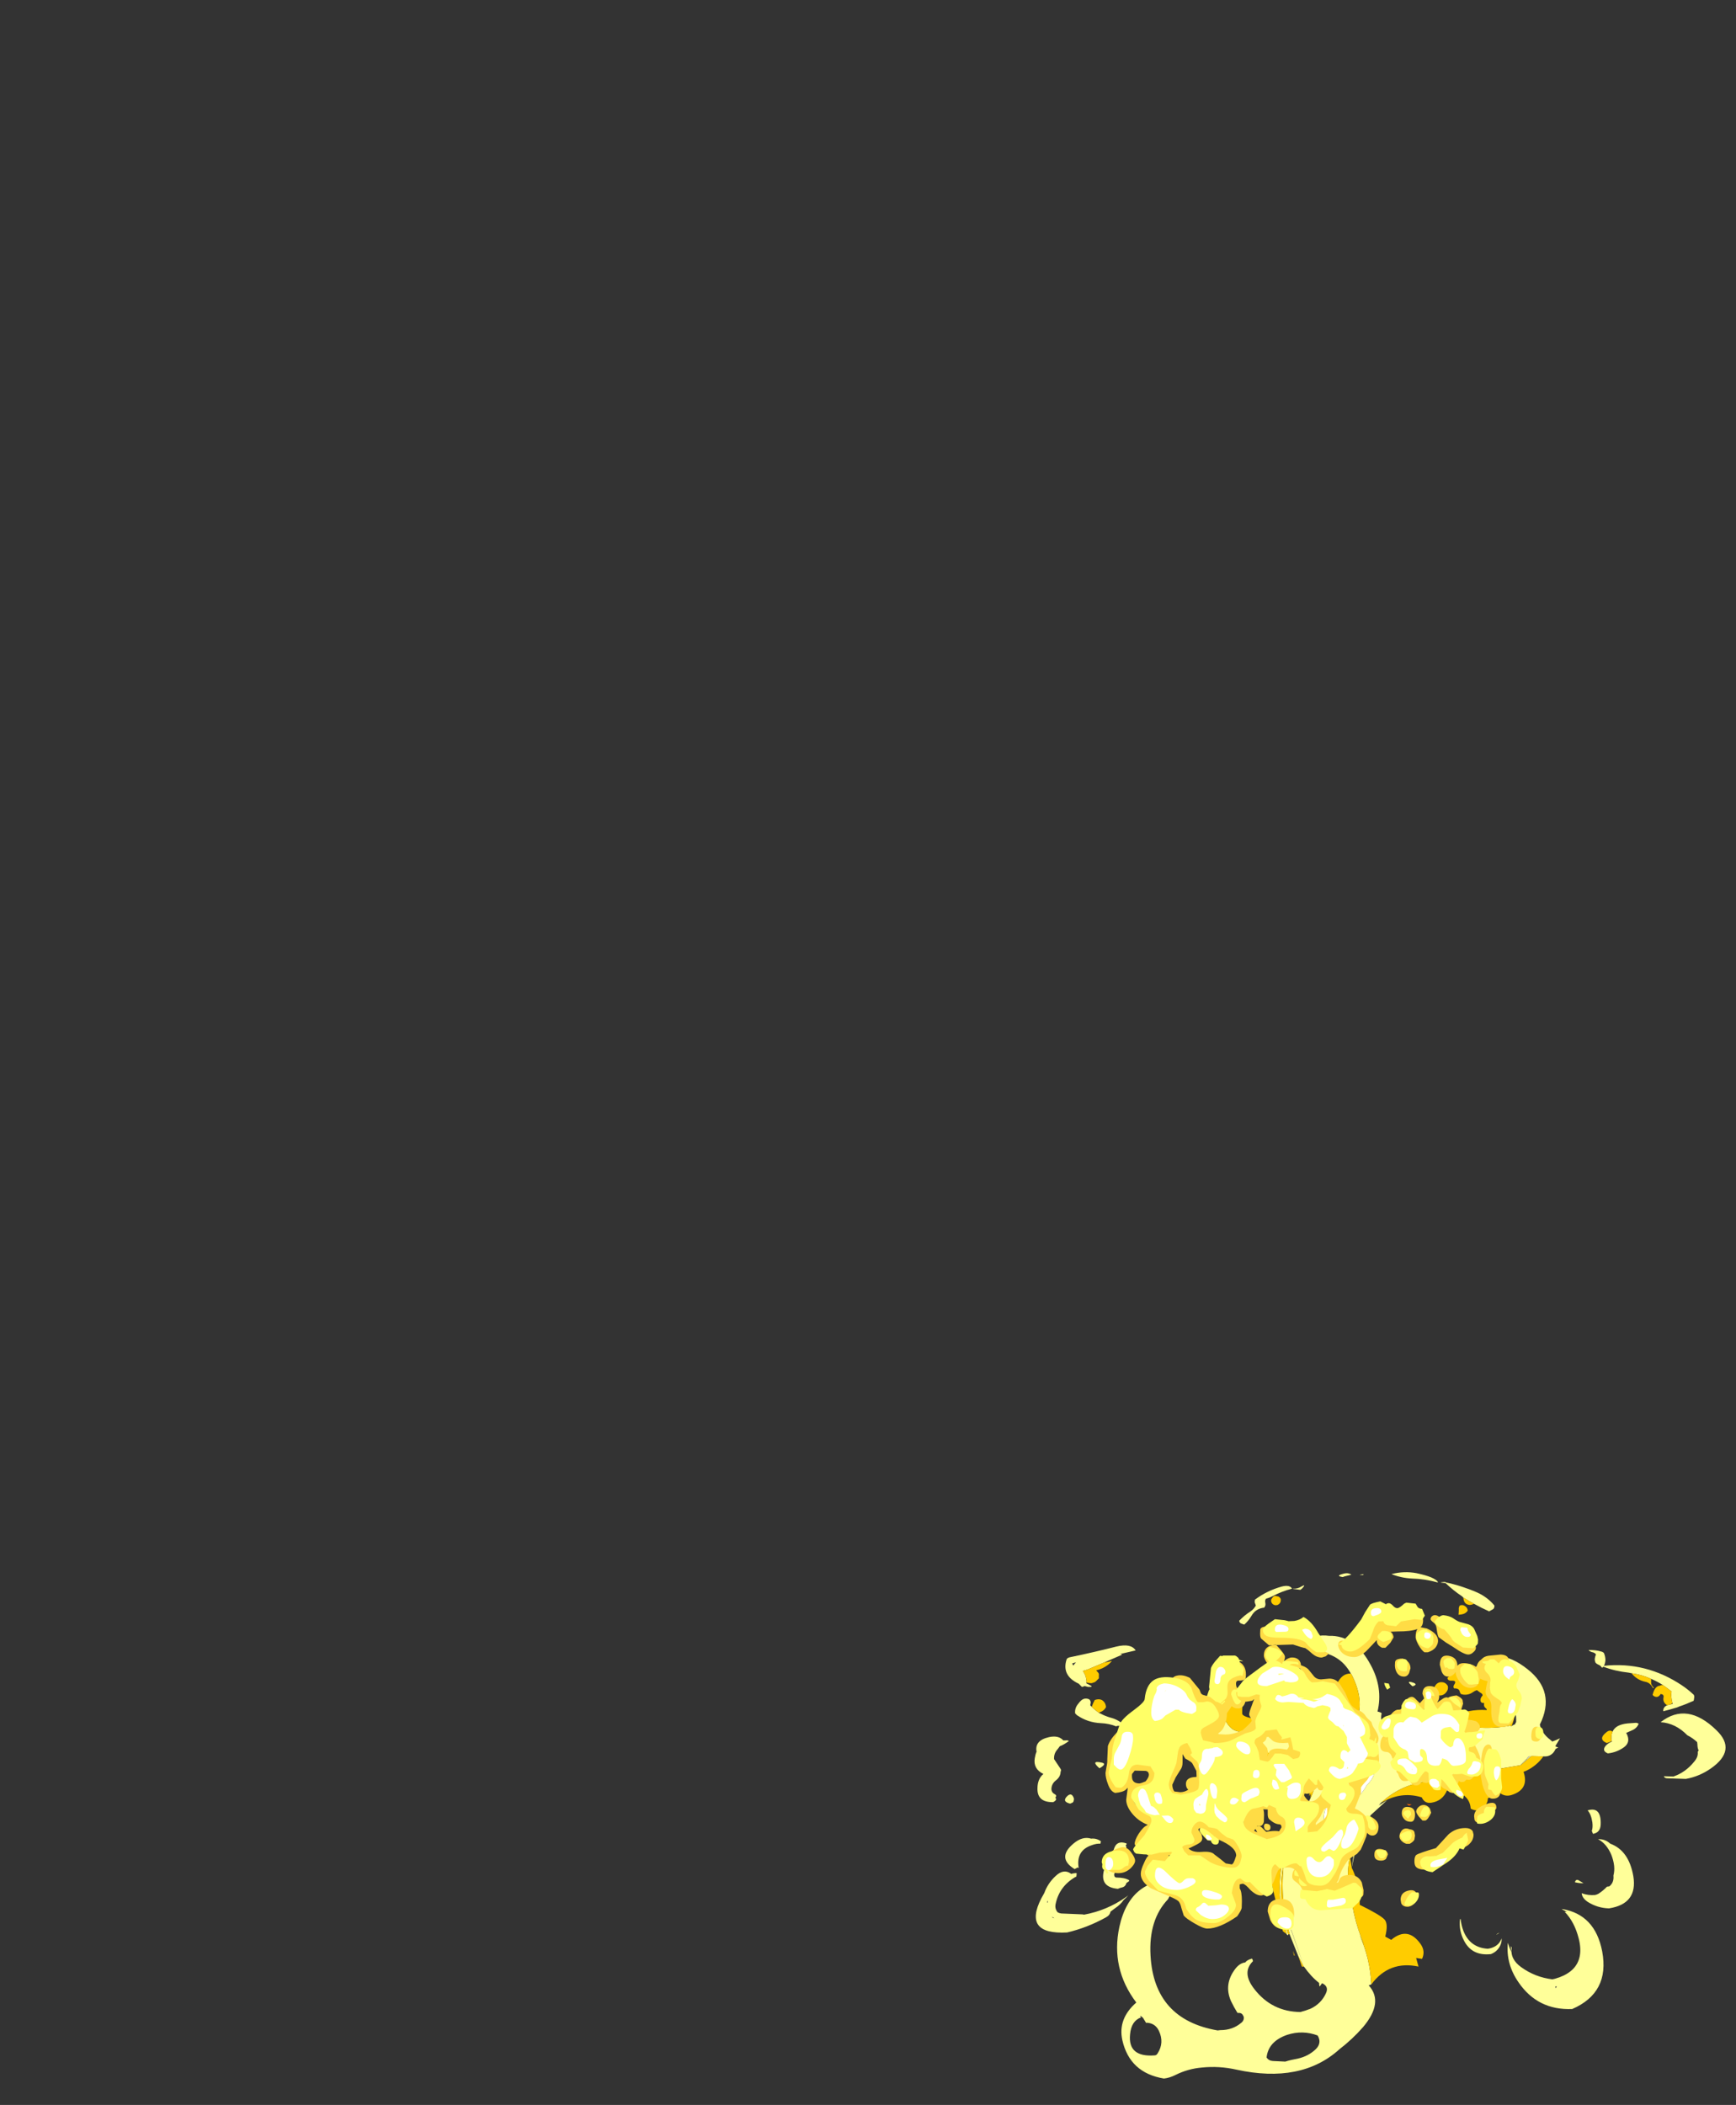 <?xml version="1.0" encoding="UTF-8" standalone="no"?>
<svg xmlns:ffdec="https://www.free-decompiler.com/flash" xmlns:xlink="http://www.w3.org/1999/xlink" ffdec:objectType="frame" height="1796.25px" width="1482.1px" xmlns="http://www.w3.org/2000/svg">
  <rect width="100%" height="100%" fill="#333333" stroke="none"/>
  <g transform="matrix(1.0, 0.0, 0.0, 1.0, 1154.45, 1436.8)">
    <use ffdec:characterId="418" height="85.25" transform="matrix(5.067, -6.0E-4, 6.0E-4, 5.067, -271.284, -95.028)" width="116.45" xlink:href="#shape0"/>
    <use ffdec:characterId="419" height="61.6" transform="matrix(3.365, 0.0, 0.0, 4.279, -131.973, -70.249)" width="87.7" xlink:href="#shape1"/>
    <use ffdec:characterId="413" height="53.85" transform="matrix(3.365, 0.0, 0.0, 4.279, -213.818, -20.392)" width="80.25" xlink:href="#shape2"/>
    <use ffdec:characterId="407" height="28.45" transform="matrix(0.089, -2.512, 3.194, 0.113, 20.351, 95.784)" width="36.55" xlink:href="#shape3"/>
  </g>
  <defs>
    <g id="shape0" transform="matrix(1.0, 0.0, 0.0, 1.0, 56.45, 27.95)">
      <path d="M-13.1 16.4 L-14.1 19.6 -13.4 16.5 -13.1 16.4 M-11.05 38.45 L-13.2 32.35 -13.15 32.35 -11.05 38.45 M-0.25 13.45 L0.25 12.9 -0.3 13.9 -0.25 13.45 M25.4 4.55 L26.35 3.6 26.4 3.65 26.5 3.45 26.8 3.05 27.1 3.0 26.4 3.65 25.45 4.55 25.4 4.55 M-12.55 17.25 L-12.5 17.25 -12.95 18.65 -12.55 17.25" fill="#cccccc" fill-rule="evenodd" stroke="none"/>
      <path d="M7.25 -8.75 Q5.95 -9.85 7.4 -9.35 8.2 -9.05 7.25 -8.75 M-3.15 -10.9 Q-5.0 -14.3 -9.1 -14.6 -10.7 -14.7 -11.2 -15.75 L-11.55 -15.65 -11.3 -15.9 -11.3 -15.95 -11.0 -16.15 Q-9.05 -17.6 -6.85 -17.25 -2.5 -17.4 0.2 -12.35 2.3 -8.5 1.35 -4.5 1.6 -4.45 1.85 -4.35 1.95 -4.3 2.05 -4.2 1.8 -3.2 2.25 -2.25 3.95 -0.6 6.25 -0.2 L9.2 -0.2 Q10.8 -0.45 12.65 -1.15 13.25 -1.4 13.85 -1.55 L14.4 -1.7 14.75 -1.75 17.6 -1.85 Q20.95 -1.55 23.8 -2.15 L23.8 -2.0 23.95 -2.05 24.35 -2.3 24.55 -2.35 24.55 -2.5 24.7 -2.7 Q24.75 -3.7 24.55 -4.65 24.4 -5.6 23.95 -6.45 22.55 -9.45 20.5 -10.75 19.7 -11.25 18.85 -11.5 18.25 -11.65 17.65 -11.7 L17.7 -11.75 Q21.3 -15.85 26.6 -11.65 31.45 -7.85 28.7 -2.3 29.0 -0.85 30.45 0.25 L30.8 0.55 Q31.5 0.3 32.1 0.0 L31.6 0.85 31.35 1.25 31.35 1.4 31.8 1.55 31.35 1.8 Q31.2 2.15 30.95 2.45 30.3 3.15 29.3 3.05 L27.3 3.0 25.45 4.55 26.4 3.65 27.1 3.0 26.8 3.05 26.5 3.45 26.35 3.6 25.4 4.55 Q17.2 5.9 9.05 7.35 5.0 8.05 1.95 10.85 L1.55 11.3 3.0 10.4 0.25 12.9 -0.25 13.45 Q-1.85 15.7 -2.6 18.4 L-2.8 19.05 -3.0 19.1 -3.65 19.75 -3.35 20.15 Q-3.8 22.45 -3.55 24.75 L-3.45 25.35 -3.3 23.95 Q-3.15 29.6 -0.9 34.8 L-1.7 33.1 Q0.1 37.05 0.3 41.45 L-0.1 41.6 -0.15 41.6 Q2.45 44.45 -1.1 48.65 -2.9 50.7 -5.05 52.35 -11.5 58.2 -22.45 55.8 -25.35 55.15 -28.25 55.45 -30.6 55.65 -32.7 56.7 -33.7 57.2 -34.65 57.3 -40.4 56.35 -41.65 50.85 -42.45 47.25 -39.3 44.5 -43.65 38.75 -42.15 31.75 -40.25 23.15 -31.7 23.9 L-32.35 24.1 Q-32.3 24.25 -32.35 24.5 -33.3 25.75 -33.95 27.1 -37.25 30.55 -36.9 36.6 -36.3 47.35 -25.6 49.2 L-25.15 49.15 Q-23.05 49.15 -21.6 47.9 -21.1 47.5 -21.2 46.9 L-21.3 46.7 Q-21.5 46.25 -22.0 46.25 L-22.25 46.25 Q-22.85 45.3 -23.35 44.25 -24.6 41.4 -22.6 38.8 -21.85 37.85 -20.95 37.75 -20.6 37.3 -19.8 37.1 -19.65 37.35 -19.65 37.55 -21.6 39.45 -19.4 42.25 -16.45 46.05 -11.65 46.1 -10.85 45.9 -9.95 45.55 -8.15 44.7 -7.35 42.95 -6.8 41.8 -8.0 41.25 L-8.4 41.8 -8.45 41.7 Q-8.5 41.45 -8.5 41.2 -9.85 40.15 -11.05 38.45 L-11.1 38.45 -12.0 36.7 -13.45 33.05 Q-15.2 27.0 -14.4 20.75 L-14.6 21.8 Q-15.55 27.55 -13.7 33.0 L-13.7 33.1 Q-13.75 33.15 -13.8 33.15 L-13.9 33.1 -13.95 33.0 -14.2 32.0 Q-16.4 24.15 -13.5 16.5 L-12.45 14.0 -13.4 16.5 -14.1 19.6 -13.1 16.4 -9.95 10.1 Q-7.45 5.0 -11.65 1.3 L-11.95 1.1 Q-16.2 4.1 -19.8 1.0 L-20.0 1.05 -20.2 0.85 -20.2 0.8 Q-20.25 0.75 -20.3 0.65 L-20.3 0.55 -20.6 0.25 -21.05 0.3 -21.3 0.35 -21.6 0.4 -24.65 1.65 Q-25.4 1.4 -25.95 0.9 L-26.1 0.9 Q-26.7 0.4 -27.15 -0.2 -29.0 -2.8 -27.5 -6.5 -26.25 -9.6 -23.45 -9.55 -23.75 -9.15 -24.05 -8.65 -24.45 -8.05 -24.8 -7.45 L-24.95 -7.0 Q-25.55 -4.55 -23.8 -2.25 -22.35 -0.35 -19.75 -1.6 -19.3 -1.8 -19.0 -1.75 -18.8 -1.75 -18.65 -1.6 -15.2 -2.55 -11.55 -1.35 L-10.4 -1.05 Q-8.95 -0.7 -7.6 -0.7 L-6.9 -0.75 Q-4.3 -1.05 -2.2 -2.95 -0.8 -6.35 -3.0 -10.7 L-3.15 -10.9 M-13.2 32.35 L-11.05 38.45 -13.15 32.35 -13.2 32.2 -13.2 32.35 M0.85 -0.2 L0.55 -0.55 Q0.5 -0.35 0.35 -0.2 L0.85 -0.2 M55.0 -0.95 L55.05 -0.9 Q55.05 -0.95 55.0 -0.95 M53.55 -0.5 Q51.55 -2.55 49.05 -2.7 53.5 -6.2 58.45 -1.35 61.95 2.0 57.5 5.1 55.55 6.45 53.3 6.85 L50.2 6.75 Q49.7 6.75 49.6 6.4 L51.2 6.45 Q53.25 5.75 54.7 3.95 55.4 3.15 55.3 2.3 L55.45 2.05 Q55.25 1.65 55.25 1.05 L55.2 0.65 Q54.45 -0.05 53.55 -0.5 M34.6 24.25 Q34.8 23.6 35.35 24.0 35.7 24.2 36.05 24.4 35.4 24.45 34.6 24.25 M38.95 14.5 Q38.9 15.9 37.65 16.1 L37.45 15.6 Q37.65 15.05 37.55 14.2 37.35 12.8 36.75 12.15 39.05 11.45 38.95 14.5 M35.75 26.1 Q36.8 26.5 38.0 26.4 38.25 26.35 38.55 26.2 39.4 25.65 40.0 25.0 L40.4 24.95 Q41.2 24.3 41.1 23.2 L41.1 23.1 Q41.5 21.6 40.75 19.65 39.95 17.75 38.5 17.0 39.7 16.95 40.55 17.75 43.7 18.9 44.45 23.25 45.2 27.9 40.35 28.65 38.4 28.6 36.75 27.55 35.8 26.9 35.75 26.1 M0.35 4.0 L0.05 3.75 Q-2.85 1.9 -4.5 4.5 -4.75 5.05 -4.6 5.55 -4.3 6.6 -3.3 7.05 -5.45 8.1 -6.7 10.25 -8.45 13.35 -7.15 15.85 -6.3 15.6 -6.05 14.5 -5.85 13.45 -5.45 12.45 -4.05 11.75 -2.3 10.2 -1.15 9.2 -0.5 7.95 1.45 6.0 0.35 4.85 L0.35 4.0 M21.65 32.85 Q21.75 32.8 21.85 32.8 L21.35 33.1 Q21.45 32.95 21.65 32.85 M22.0 34.95 Q21.5 35.95 20.45 36.35 17.3 36.7 15.95 34.15 15.0 32.35 15.25 30.45 L15.35 30.45 Q15.45 31.45 15.8 32.4 16.9 35.25 19.9 35.45 20.4 35.4 20.95 35.15 21.9 34.7 22.25 33.7 22.3 34.35 22.0 34.95 M32.9 29.25 L33.25 29.25 Q32.9 29.05 32.5 28.85 L32.4 28.75 Q38.0 29.65 39.2 35.9 40.5 42.85 34.15 45.6 28.35 45.85 25.1 41.1 22.95 38.0 23.3 34.45 23.55 35.25 23.9 36.0 23.8 35.5 23.8 35.0 L23.95 35.25 Q23.65 37.2 25.55 38.55 27.9 40.25 30.8 40.6 L31.25 40.5 Q32.85 40.05 33.85 39.25 L34.2 38.95 Q36.1 37.1 35.25 33.75 34.55 30.95 32.9 29.25 M31.35 42.1 L31.55 41.8 31.3 41.8 31.35 42.1 M-25.4 -0.2 L-25.05 -0.2 Q-25.4 -0.45 -25.7 -0.75 L-25.4 -0.2 M-16.55 -13.2 Q-17.8 -14.2 -16.4 -13.8 -15.6 -13.55 -16.55 -13.2 M-0.4 -0.2 L-0.5 -0.4 -0.65 -0.2 -0.4 -0.2 M-12.5 17.25 L-12.0 16.0 -12.55 17.25 -12.95 18.65 -12.5 17.25 M-2.6 19.05 L-2.55 18.85 -2.5 19.05 -2.6 19.05 M-2.45 19.25 L-3.0 21.8 -3.05 22.2 -3.0 21.75 -2.65 19.4 -2.45 19.25 M-45.1 4.8 L-45.5 5.05 Q-47.1 3.65 -45.1 4.1 -44.35 4.25 -45.1 4.8 M-40.95 18.35 Q-41.35 18.85 -42.0 19.25 L-41.8 19.6 -41.65 20.0 Q-41.55 20.4 -41.8 20.7 -42.55 21.65 -42.95 22.7 -43.1 22.95 -42.95 23.3 -42.8 23.45 -42.65 23.45 -41.25 23.45 -40.5 23.9 -40.5 24.0 -40.5 24.05 L-41.0 24.4 -41.0 24.5 Q-41.2 25.0 -41.65 25.1 -42.1 25.2 -42.4 25.35 -45.75 25.05 -44.6 21.75 -44.1 20.25 -43.25 20.0 -43.5 19.5 -43.2 18.95 L-43.1 18.75 Q-42.65 17.1 -40.95 17.7 -40.9 17.8 -40.95 17.85 L-41.1 18.1 -41.0 18.2 Q-40.95 18.25 -40.95 18.35 M-45.35 17.75 Q-46.0 17.7 -46.8 18.0 -49.5 18.9 -49.0 21.85 L-49.2 21.75 Q-49.4 21.9 -49.65 22.0 L-49.65 22.05 Q-52.8 20.15 -49.85 17.7 -48.35 16.45 -46.9 16.9 -46.0 16.8 -45.25 17.35 L-45.35 17.75 M-41.45 27.25 Q-41.95 28.0 -42.85 28.6 L-43.65 29.2 Q-43.75 29.8 -44.4 30.15 -47.55 31.9 -50.95 32.7 -58.45 33.1 -55.3 26.95 L-54.8 26.05 Q-54.2 24.4 -52.9 23.2 -51.55 21.9 -50.3 22.8 L-50.3 22.85 Q-49.85 22.7 -49.35 22.7 -49.35 23.0 -49.4 23.3 L-49.55 23.35 Q-52.3 24.95 -52.9 27.95 -53.05 28.7 -52.55 29.3 -52.3 29.45 -51.95 29.5 L-48.35 29.65 -48.1 29.7 Q-44.25 29.0 -41.05 26.75 L-40.65 26.45 Q-41.0 26.85 -41.45 27.25 M-38.0 47.35 Q-38.1 47.15 -38.25 47.0 -38.45 46.8 -38.65 46.75 L-38.65 46.8 -38.5 47.0 Q-40.15 47.6 -40.35 49.85 -40.75 53.75 -36.2 53.4 -35.9 53.4 -35.7 53.05 -34.55 51.25 -35.5 49.25 -36.15 47.9 -37.7 47.9 L-37.7 47.85 -38.0 47.35 M-13.9 49.95 Q-17.05 51.05 -17.35 53.75 -17.0 54.3 -16.3 54.35 L-14.2 54.45 Q-13.25 54.15 -12.1 53.95 -10.3 53.55 -9.05 52.35 -8.0 51.3 -8.75 50.05 -11.3 49.1 -13.9 49.95 M-50.65 0.45 Q-51.35 1.0 -52.2 1.35 -52.4 1.65 -52.65 1.95 -53.2 2.6 -53.15 3.5 L-52.15 5.0 Q-51.85 5.4 -52.05 5.6 -52.05 6.45 -52.8 7.05 -53.6 7.65 -53.6 8.6 -53.55 9.15 -53.05 9.4 -52.65 9.6 -52.9 9.95 L-52.95 10.0 Q-52.55 10.35 -53.3 10.75 -56.0 10.8 -55.95 8.45 -55.95 6.85 -54.95 6.0 -56.7 5.15 -56.4 3.35 -56.3 2.7 -56.1 2.25 -56.45 0.35 -54.0 -0.2 -52.4 -0.55 -51.6 0.35 L-51.15 0.35 Q-50.9 0.3 -50.65 0.45 M-49.8 10.15 Q-49.8 10.35 -49.85 10.55 -49.9 10.8 -50.2 10.9 L-50.45 11.0 Q-51.9 10.65 -50.9 9.7 -50.15 9.05 -49.8 10.15 M-54.35 27.6 L-54.25 27.7 -54.2 27.3 -54.35 27.6 M-53.5 30.05 L-53.4 30.2 -53.3 30.25 -53.1 30.3 -53.5 30.05" fill="#ffff99" fill-rule="evenodd" stroke="none"/>
      <path d="M10.95 -8.65 Q11.45 -9.65 12.5 -9.4 12.95 -9.25 13.2 -8.8 13.3 -8.25 13.0 -7.85 12.6 -7.25 11.9 -7.2 11.35 -7.25 11.2 -7.7 11.0 -8.15 10.95 -8.65 M-3.15 -10.9 L-3.0 -10.7 Q-0.8 -6.35 -2.2 -2.95 -4.3 -1.05 -6.9 -0.75 L-7.6 -0.7 Q-8.95 -0.7 -10.4 -1.05 -10.35 -1.45 -10.15 -1.95 -9.6 -3.35 -8.85 -4.65 -7.2 -4.4 -6.8 -2.7 L-6.3 -3.6 Q-5.5 -4.75 -4.45 -5.7 L-4.2 -5.9 Q-6.45 -7.0 -5.45 -9.2 -4.65 -10.95 -3.15 -10.9 M-19.0 -1.75 Q-19.3 -1.8 -19.75 -1.6 -22.35 -0.35 -23.8 -2.25 -25.55 -4.55 -24.95 -7.0 -24.1 -8.05 -22.65 -7.9 -22.4 -7.55 -22.55 -7.1 -22.7 -6.45 -22.0 -6.4 L-21.65 -6.35 Q-21.35 -6.05 -21.4 -5.55 L-21.45 -4.8 -21.45 -4.2 Q-21.45 -3.85 -20.7 -3.6 L-19.85 -3.35 Q-19.45 -2.95 -19.3 -2.45 -19.2 -2.1 -19.0 -1.75 M-27.15 -0.2 Q-26.7 0.4 -26.1 0.9 L-25.95 0.9 Q-25.4 1.4 -24.65 1.65 L-21.6 0.4 -21.3 0.35 -21.05 0.3 -20.6 0.25 -20.3 0.55 -20.3 0.65 Q-20.25 0.75 -20.2 0.8 L-20.2 0.85 -20.0 1.05 -19.8 1.0 Q-16.2 4.1 -11.95 1.1 L-11.65 1.3 Q-7.45 5.0 -9.95 10.1 L-9.9 9.3 -10.15 9.75 -10.05 8.45 Q-11.3 6.9 -12.0 5.0 L-12.4 3.85 -12.8 3.6 Q-15.85 4.15 -18.55 2.6 -19.4 2.05 -20.2 1.35 L-21.85 2.75 -21.85 3.65 Q-22.1 3.9 -22.4 4.0 -23.45 4.35 -24.45 4.8 -25.55 3.05 -26.55 1.2 -26.8 0.75 -27.0 0.2 L-27.7 0.25 -28.5 -0.2 -27.15 -0.2 M-13.5 16.5 Q-16.4 24.15 -14.2 32.0 L-13.95 33.0 -14.6 32.5 -16.7 23.65 -17.1 23.5 -16.6 23.35 -16.65 22.95 Q-16.95 18.8 -13.5 16.5 M-13.7 33.0 Q-15.55 27.55 -14.6 21.8 L-14.4 20.75 Q-15.2 27.0 -13.45 33.05 L-13.5 33.0 -13.7 33.0 M-12.0 36.7 L-11.1 38.45 -11.4 38.45 -12.0 36.7 M0.3 41.45 Q0.1 37.05 -1.7 33.1 L-0.9 34.8 Q-3.15 29.6 -3.3 23.95 L-3.45 25.35 -3.55 24.75 Q-3.8 22.45 -3.35 20.15 L-3.25 20.2 -3.0 21.75 -3.05 22.2 -3.0 21.8 Q-1.75 24.35 -1.65 27.25 L-1.65 28.05 Q1.8 29.75 2.5 30.5 3.2 31.2 2.65 33.4 L3.65 33.95 Q6.45 31.6 8.6 34.65 9.45 35.85 8.85 37.15 L7.85 37.0 8.25 38.45 Q3.3 37.4 0.3 41.45 M1.95 10.85 Q5.0 8.05 9.05 7.35 17.2 5.9 25.4 4.55 L25.45 4.55 27.3 3.0 29.3 3.05 Q28.2 4.6 26.45 5.45 L25.95 5.65 Q26.95 8.6 23.95 9.55 22.85 9.9 21.95 9.2 L19.95 10.1 Q19.9 10.95 19.35 11.5 18.5 12.45 17.35 12.0 L17.05 11.85 Q16.95 10.4 15.8 9.55 14.6 8.6 13.05 8.8 12.3 10.55 10.45 10.85 9.3 11.05 8.8 9.95 5.7 9.0 2.75 10.45 2.35 10.65 1.95 10.85 M17.7 -11.75 L17.65 -11.7 Q18.25 -11.65 18.85 -11.5 19.65 -11.2 20.5 -10.75 22.55 -9.45 23.95 -6.45 24.4 -5.6 24.55 -4.65 24.5 -3.45 23.95 -2.05 L23.8 -2.0 23.8 -2.15 Q20.95 -1.55 17.6 -1.85 L14.75 -1.75 14.4 -1.7 13.85 -1.55 Q13.55 -1.95 13.55 -2.45 13.5 -3.1 13.7 -3.6 16.7 -4.95 19.75 -4.75 L19.75 -4.85 Q19.8 -4.9 19.65 -5.0 L19.45 -5.2 Q19.25 -5.4 19.3 -5.75 L19.3 -5.95 19.05 -5.95 Q18.9 -5.95 18.75 -6.15 18.65 -6.45 18.75 -6.75 18.85 -7.0 19.05 -7.2 L19.05 -7.3 18.95 -7.5 18.5 -7.8 18.1 -8.1 Q17.75 -8.0 17.4 -7.75 16.7 -7.25 15.8 -7.35 L15.4 -7.45 Q15.25 -7.65 15.2 -7.85 15.1 -8.4 14.35 -8.4 14.25 -8.35 14.2 -8.5 14.15 -8.55 14.15 -8.65 14.15 -8.85 14.25 -9.0 14.75 -9.7 13.95 -9.7 L13.6 -9.7 Q13.1 -9.8 13.15 -10.2 15.2 -12.05 17.7 -11.75 M15.05 -3.3 Q14.25 -3.15 14.6 -2.95 15.2 -3.3 15.05 -3.3 M-12.9 35.8 L-12.6 36.6 -12.75 36.55 -12.9 35.8" fill="#ffcc00" fill-rule="evenodd" stroke="none"/>
      <path d="M-3.35 20.15 L-3.65 19.75 -3.0 19.1 -2.8 19.05 -2.6 19.05 -2.5 19.05 -2.35 19.05 Q-2.25 19.1 -2.25 19.15 -2.25 19.2 -2.3 19.2 -2.35 19.25 -2.45 19.25 L-2.65 19.4 -3.25 20.2 -3.35 20.15 M6.25 11.05 L7.1 11.15 6.65 11.35 6.25 11.05" fill="#ff6600" fill-rule="evenodd" stroke="none"/>
      <path d="M0.35 4.0 L0.35 4.85 Q1.45 6.0 -0.5 7.95 -1.15 9.2 -2.3 10.2 -4.05 11.75 -5.45 12.45 -5.85 13.45 -6.05 14.5 -6.3 15.6 -7.15 15.85 -8.45 13.35 -6.7 10.25 -5.45 8.1 -3.3 7.05 -4.3 6.6 -4.6 5.55 -4.75 5.05 -4.5 4.5 -2.85 1.9 0.05 3.75 L0.35 4.0" fill="#ffffff" fill-rule="evenodd" stroke="none"/>
      <path d="M15.8 -23.7 L15.6 -23.9 Q14.1 -24.9 12.8 -26.15 11.75 -26.2 12.05 -26.25 12.85 -26.4 12.85 -26.25 15.5 -25.7 18.15 -24.55 19.9 -23.75 21.05 -22.35 21.05 -22.15 21.0 -22.0 20.95 -21.8 20.75 -21.7 20.5 -21.55 20.2 -21.4 L20.2 -21.35 Q18.85 -21.95 17.6 -22.65 16.7 -23.15 15.8 -23.7 M11.55 -26.3 L11.45 -26.25 Q9.3 -26.85 7.15 -26.9 5.3 -27.0 3.7 -27.65 5.85 -28.2 7.95 -27.8 11.0 -27.15 11.55 -26.3 M44.15 -10.95 L43.65 -11.05 Q41.35 -11.3 39.4 -12.05 L39.25 -11.9 39.15 -11.9 Q38.95 -12.25 38.55 -12.4 38.3 -12.5 38.1 -12.7 37.95 -13.0 37.95 -13.35 38.0 -13.75 38.15 -14.1 L38.1 -14.2 Q37.85 -14.45 37.5 -14.5 37.15 -14.6 36.9 -14.85 38.05 -14.9 39.05 -14.6 39.3 -14.55 39.5 -14.35 39.75 -13.75 39.75 -13.15 39.7 -12.55 39.5 -12.2 46.6 -12.95 52.65 -8.9 53.7 -8.2 54.65 -7.3 54.75 -7.05 54.7 -6.8 L54.65 -6.45 54.6 -6.3 Q53.4 -5.75 52.2 -5.35 L51.85 -5.2 51.5 -5.1 Q50.55 -4.8 49.5 -4.55 49.45 -5.25 50.15 -5.55 50.4 -5.65 50.75 -5.7 L51.1 -5.8 51.05 -5.9 Q50.9 -6.45 50.85 -7.0 50.8 -7.45 50.9 -7.85 50.35 -8.3 49.8 -8.7 L49.7 -8.75 49.45 -8.95 Q48.5 -9.55 47.45 -10.0 45.9 -10.7 44.15 -10.95 M40.95 -1.1 Q41.45 -2.3 43.5 -2.5 L44.9 -2.6 Q45.1 -2.6 45.35 -2.45 45.05 -1.65 44.15 -1.3 43.7 -1.1 43.25 -0.9 44.1 0.6 42.9 1.5 41.65 2.4 40.15 2.55 39.05 2.1 39.85 1.2 40.25 0.8 40.85 0.55 L40.8 0.4 Q40.65 -0.45 40.95 -1.1 M-44.75 -12.75 L-47.35 -11.65 Q-47.85 -11.45 -48.3 -11.35 -47.8 -10.65 -47.7 -9.8 -47.65 -9.6 -47.7 -9.4 L-47.7 -9.25 -47.2 -9.0 Q-46.35 -8.6 -47.4 -8.65 L-48.0 -8.8 Q-48.2 -8.7 -48.45 -8.65 L-49.0 -9.2 Q-51.9 -10.55 -51.05 -13.25 -50.95 -13.6 -50.25 -13.7 -46.4 -14.5 -42.65 -15.45 -40.2 -16.05 -39.4 -14.8 L-42.0 -14.2 -41.65 -14.1 -44.75 -12.75 M-50.1 -12.6 L-49.9 -12.25 Q-49.75 -12.5 -49.45 -12.8 L-50.1 -12.6 M-45.6 -4.3 L-45.3 -4.15 Q-44.55 -3.75 -43.7 -3.5 -42.3 -3.15 -41.4 -2.25 -41.65 -1.95 -41.95 -2.05 -42.25 -2.15 -42.65 -2.05 L-42.65 -2.0 Q-43.9 -2.5 -45.25 -2.55 -47.5 -2.65 -49.3 -3.9 -49.45 -4.05 -49.6 -4.2 -49.7 -5.1 -49.05 -5.85 -48.85 -6.15 -48.55 -6.4 -47.95 -6.9 -47.2 -6.55 -47.05 -6.4 -47.0 -6.2 -46.95 -6.05 -47.0 -5.9 L-47.05 -5.55 -46.8 -5.3 Q-46.25 -4.75 -45.6 -4.3 M-1.1 -27.5 Q-1.85 -27.45 -1.5 -27.55 -0.75 -27.75 -1.1 -27.5 M-3.05 -27.55 L-4.25 -27.25 -4.5 -27.15 Q-5.8 -27.35 -4.45 -27.7 -3.6 -27.95 -3.05 -27.55 M-11.0 -25.7 Q-11.2 -25.3 -11.65 -25.0 L-12.85 -25.15 -12.9 -25.2 Q-12.1 -25.15 -11.5 -25.55 -10.95 -25.85 -11.0 -25.7 M-13.05 -25.2 Q-14.8 -24.75 -16.4 -23.9 -16.9 -23.65 -17.45 -23.5 -17.65 -23.25 -17.55 -22.8 -17.45 -22.35 -17.75 -22.0 -19.2 -21.85 -19.9 -20.6 -20.45 -19.7 -21.1 -19.15 L-21.55 -19.3 Q-21.9 -19.4 -21.95 -19.8 -21.1 -20.7 -20.0 -21.4 -19.5 -21.75 -19.15 -22.35 L-19.25 -22.65 Q-19.35 -22.85 -19.35 -23.0 L-19.3 -23.35 Q-17.3 -24.85 -14.8 -25.55 -13.45 -25.9 -13.05 -25.2" fill="#ffff99" fill-rule="evenodd" stroke="none"/>
      <path d="M17.6 -22.65 Q17.2 -22.45 16.85 -22.45 16.0 -22.55 15.85 -23.4 L15.8 -23.7 Q16.7 -23.15 17.6 -22.65 M15.2 -22.35 Q15.7 -22.55 16.1 -22.25 16.5 -22.0 16.55 -21.5 16.2 -20.95 15.45 -20.85 L15.0 -20.8 Q15.05 -21.25 15.05 -21.65 15.0 -22.0 15.2 -22.35 M50.15 -5.55 Q49.35 -6.05 49.55 -6.95 49.6 -7.4 49.05 -7.45 48.65 -6.75 48.0 -7.05 47.85 -7.1 47.7 -7.3 48.05 -8.8 48.95 -8.85 49.2 -9.0 49.45 -8.95 L49.7 -8.75 49.75 -8.75 49.8 -8.7 Q50.35 -8.3 50.9 -7.85 50.8 -7.45 50.85 -7.0 50.9 -6.45 51.05 -5.9 L51.0 -5.9 50.75 -5.7 Q50.4 -5.65 50.15 -5.55 M47.45 -10.0 Q47.45 -9.75 47.45 -9.4 47.45 -9.15 47.55 -8.95 L47.85 -8.55 Q47.95 -8.4 47.75 -8.45 47.3 -9.35 46.5 -9.5 45.05 -9.8 44.15 -10.95 45.9 -10.7 47.45 -10.0 M40.8 0.4 L40.8 0.45 Q40.45 0.7 39.95 0.8 38.45 0.15 39.9 -1.0 40.5 -1.5 40.95 -1.1 40.65 -0.45 40.8 0.4 M-47.7 -9.4 Q-47.65 -9.6 -47.7 -9.8 -47.8 -10.65 -48.3 -11.35 -47.85 -11.45 -47.35 -11.65 L-44.75 -12.75 -44.6 -12.8 Q-44.0 -12.85 -43.4 -13.05 -43.7 -12.65 -44.1 -12.35 -44.95 -11.7 -46.05 -11.45 L-45.75 -11.1 Q-45.55 -10.9 -45.6 -10.6 L-45.6 -10.1 -45.95 -9.75 Q-46.25 -9.4 -46.65 -9.35 L-46.7 -9.3 Q-47.2 -9.25 -47.7 -9.4 M-46.8 -5.3 Q-46.6 -5.9 -46.3 -6.45 -45.6 -6.7 -45.1 -6.45 -44.45 -6.05 -44.4 -5.25 -44.7 -4.65 -45.4 -4.4 L-45.6 -4.3 Q-46.25 -4.75 -46.8 -5.3 M-15.3 -23.85 Q-15.0 -23.65 -14.95 -23.4 -14.9 -22.9 -15.25 -22.6 L-15.5 -22.45 Q-16.05 -22.3 -16.4 -22.7 -16.65 -23.0 -16.55 -23.4 L-16.3 -23.75 Q-16.1 -24.05 -15.7 -23.95 L-15.3 -23.85" fill="#ffcc00" fill-rule="evenodd" stroke="none"/>
    </g>
    <g id="shape1" transform="matrix(1.0, 0.0, 0.0, 1.0, 39.0, 27.8)">
      <path d="M20.1 -24.25 Q20.1 -24.75 20.8 -25.0 21.6 -25.25 22.75 -24.45 L28.65 -20.2 Q31.6 -19.55 31.6 -18.55 31.6 -18.1 31.0 -17.7 30.35 -17.2 29.65 -17.2 28.9 -17.2 27.3 -17.95 L25.65 -18.8 24.0 -19.6 22.15 -20.65 Q21.85 -21.0 21.6 -22.55 21.5 -23.2 20.8 -23.6 20.1 -24.05 20.1 -24.25 M7.65 -25.15 L18.15 -24.7 18.2 -24.0 Q18.2 -23.05 17.55 -22.65 L19.15 -22.4 Q22.0 -21.4 22.0 -19.95 22.0 -19.35 21.45 -18.7 20.8 -18.0 19.4 -17.65 L18.55 -17.65 Q17.85 -18.0 17.0 -19.15 16.3 -20.2 16.3 -20.65 16.3 -21.85 16.8 -22.3 15.2 -21.8 11.6 -21.8 L9.95 -21.75 10.3 -21.5 Q10.7 -21.05 10.7 -20.6 L9.9 -19.55 8.65 -18.55 7.8 -18.55 Q6.45 -19.05 6.45 -19.95 L6.45 -20.1 5.45 -19.25 3.8 -17.9 Q2.1 -16.7 0.75 -16.7 -1.5 -16.7 -2.7 -17.85 -3.25 -18.4 -3.35 -19.05 -3.35 -20.0 -2.25 -20.0 -1.7 -20.0 -1.3 -19.55 L7.65 -25.15 M15.0 -14.45 L14.65 -13.5 Q14.2 -12.8 13.35 -12.8 11.95 -12.8 11.35 -13.9 11.05 -14.45 11.05 -15.05 11.05 -15.8 11.2 -15.95 11.55 -16.4 13.05 -16.4 15.0 -15.85 15.0 -14.45 M0.45 -0.45 L2.8 -2.7 Q2.3 -3.1 2.6 -3.85 L1.9 -4.75 -0.6 -2.45 0.05 -1.8 0.45 -0.45 M5.4 -2.95 Q6.9 -1.25 6.9 -0.45 6.9 0.4 5.55 1.6 4.0 2.95 1.75 3.35 L-0.6 3.35 Q-1.85 2.75 -2.1 1.9 L-2.2 0.35 Q-2.2 -0.85 -2.5 -1.4 L-2.8 -2.55 Q-2.8 -3.9 -0.85 -5.3 1.4 -6.9 3.3 -5.3 L5.4 -2.95 M13.85 -2.2 L14.65 -1.95 14.0 -1.75 14.45 -1.25 14.7 -0.6 Q14.7 -0.1 14.2 0.5 13.45 1.3 12.1 1.4 L11.65 1.9 Q11.35 2.2 10.7 2.2 9.45 2.2 9.0 1.4 L8.8 0.55 Q8.8 -0.6 10.0 -1.4 11.45 -2.4 13.85 -2.2 M18.65 -4.25 Q18.65 -5.15 19.9 -5.3 21.1 -5.5 21.1 -4.5 21.1 -4.05 20.75 -3.75 20.35 -3.45 19.7 -3.45 18.85 -3.45 18.7 -3.8 L18.65 -4.25 M18.05 -9.35 Q18.05 -11.05 20.2 -10.9 22.3 -10.7 22.3 -9.0 22.3 -8.15 21.75 -7.65 21.25 -7.15 20.45 -7.15 19.25 -7.15 18.55 -8.25 L18.05 -9.35 M35.6 -15.15 L38.75 -5.9 40.05 -5.9 Q40.85 -5.75 41.1 -5.3 L41.2 -4.6 Q41.2 -3.9 40.4 -3.35 39.5 -2.75 38.35 -2.75 36.55 -2.75 35.95 -3.8 35.4 -4.65 35.5 -6.35 35.6 -7.85 34.85 -8.4 34.05 -9.05 34.05 -9.9 L34.3 -11.05 34.55 -11.9 Q33.4 -12.05 32.7 -12.4 L32.25 -11.4 Q31.6 -10.55 30.2 -10.55 28.5 -10.55 27.35 -11.9 26.45 -12.9 26.45 -13.7 L26.25 -13.5 Q25.55 -12.8 24.5 -12.8 23.35 -12.8 22.85 -13.95 L22.45 -15.15 Q22.45 -17.25 24.7 -16.95 26.9 -16.65 26.9 -14.95 27.6 -15.7 29.6 -15.4 30.95 -15.2 31.75 -14.65 31.9 -15.4 32.5 -15.9 L33.1 -16.3 33.35 -16.5 Q34.05 -16.95 35.3 -17.0 L37.85 -17.2 Q39.6 -17.15 39.9 -16.3 L40.5 -15.0 40.35 -14.8 39.75 -14.7 39.4 -14.75 37.3 -14.65 35.6 -15.15 M26.55 -5.55 Q25.1 -5.55 24.5 -6.55 24.2 -7.1 24.2 -7.7 24.2 -8.3 24.35 -8.45 24.8 -8.9 26.7 -9.05 27.85 -8.65 28.2 -8.15 L28.35 -7.4 27.9 -6.25 Q27.4 -5.55 26.55 -5.55 M48.1 -0.6 Q47.7 0.15 46.95 0.15 46.0 0.15 45.75 -0.25 L45.65 -0.8 Q45.65 -2.9 47.05 -2.8 48.4 -2.7 48.4 -1.75 L48.1 -0.6 M35.35 3.55 L36.35 9.5 37.85 9.95 Q37.85 11.55 35.85 11.55 34.25 11.55 33.25 8.75 L32.55 5.8 33.15 2.55 Q33.5 1.0 34.55 0.75 35.65 0.6 35.65 2.05 L35.35 3.55 M28.9 17.4 Q30.3 17.4 30.8 18.05 L31.0 18.7 Q31.0 19.7 30.1 20.45 29.05 21.4 27.15 21.4 L20.0 23.45 18.65 23.75 Q19.1 24.15 20.7 24.15 L20.75 24.4 Q20.75 25.0 20.15 25.35 L18.8 25.7 Q16.9 25.7 16.3 25.05 16.0 24.7 16.0 24.0 16.0 23.05 16.5 22.75 17.3 22.35 21.45 21.4 L24.6 18.7 Q26.4 17.4 28.9 17.4 M20.25 14.35 Q19.45 15.7 18.8 15.9 L18.05 15.9 17.15 15.15 Q16.45 14.4 16.45 14.1 16.45 13.7 17.0 13.25 17.8 12.65 18.8 12.85 19.55 13.05 19.95 13.55 L20.25 14.35 M34.9 15.1 L32.7 16.4 Q31.55 16.4 31.25 15.75 L31.15 15.05 Q31.15 13.55 34.0 12.7 36.8 11.8 36.8 13.35 36.8 13.75 34.9 15.1 M16.45 8.9 Q15.25 8.9 14.75 7.85 L14.55 6.8 Q14.55 5.35 16.25 5.25 17.9 5.15 17.9 7.25 17.9 8.9 16.45 8.9 M6.55 18.35 Q6.1 18.9 5.35 18.9 4.1 18.9 3.55 17.6 L3.25 16.25 Q3.25 14.4 5.1 15.2 6.9 16.0 6.9 17.1 6.9 17.85 6.55 18.35 M12.8 14.45 Q12.8 13.05 14.45 13.2 16.15 13.3 16.15 14.65 16.15 16.15 15.1 16.15 13.85 16.15 13.25 15.45 12.8 15.0 12.8 14.45 M14.8 17.65 Q15.75 17.7 16.0 18.2 L16.15 18.9 16.0 19.7 Q15.8 20.1 14.8 20.55 L13.95 20.55 Q13.0 20.3 12.5 19.75 12.2 19.4 12.2 19.1 12.2 18.55 12.65 18.05 13.35 17.2 14.8 17.65 M9.25 22.7 L8.8 23.55 Q8.3 23.9 7.55 23.9 5.7 23.9 5.85 22.6 5.85 21.4 7.6 21.6 9.25 21.85 9.25 22.7 M3.05 30.7 Q2.8 31.25 2.05 31.25 L-5.5 31.0 -7.75 31.5 Q-11.55 31.5 -12.65 29.35 -13.05 28.7 -14.15 28.1 -15.0 27.65 -15.0 27.1 -15.0 24.75 -11.75 25.55 -8.45 26.35 -8.2 28.65 L-3.35 28.25 -2.85 27.4 Q-2.15 26.75 -0.45 26.75 1.7 26.75 2.65 28.25 L3.1 29.8 3.05 30.7 M16.0 32.45 Q15.15 33.1 14.25 33.1 13.05 33.1 12.65 32.4 L12.5 31.7 Q12.5 30.2 14.6 29.85 16.7 29.5 16.7 31.35 L16.0 32.45 M-18.5 -21.45 L-10.25 -19.7 Q-7.65 -18.1 -5.7 -17.4 L-6.5 -16.85 -7.5 -16.6 Q-8.75 -16.6 -9.9 -17.35 L-11.5 -18.45 Q-12.4 -18.55 -14.8 -19.2 L-20.9 -19.05 -22.9 -20.4 Q-23.15 -20.65 -23.15 -21.4 L-23.1 -22.25 Q-22.9 -22.65 -22.05 -22.75 -19.8 -22.85 -19.15 -22.35 L-18.5 -21.45 M-22.2 -17.0 Q-22.2 -19.05 -19.1 -19.15 -16.85 -17.3 -16.85 -16.75 -16.85 -16.2 -17.3 -15.65 L-17.25 -15.7 Q-16.55 -16.35 -15.4 -16.6 -13.9 -16.7 -13.2 -16.0 -12.8 -15.55 -12.8 -15.1 -12.8 -14.7 -13.6 -14.0 -14.45 -13.1 -15.4 -13.05 L-16.3 -13.05 Q-17.5 -13.45 -17.8 -13.95 L-17.9 -14.65 -17.6 -15.4 Q-18.45 -14.65 -19.4 -14.65 -20.8 -14.65 -21.6 -15.75 -22.2 -16.55 -22.2 -17.0 M-26.9 -12.35 Q-27.25 -12.0 -28.65 -12.0 -29.45 -12.0 -29.2 -10.95 L-29.05 -10.55 -29.0 -10.55 Q-26.75 -10.6 -26.75 -8.55 -26.75 -7.9 -27.15 -7.25 -27.7 -6.45 -28.75 -6.45 -29.7 -6.45 -30.35 -6.9 L-31.4 -5.7 -34.05 -2.5 -33.75 -1.45 -33.45 -0.45 Q-33.45 0.1 -34.6 0.75 -35.75 1.25 -36.55 1.25 -38.85 1.25 -38.85 0.1 -38.85 -0.25 -38.15 -0.75 L-36.5 -2.25 -32.65 -10.55 -30.5 -15.4 Q-29.95 -16.3 -28.15 -15.6 -26.75 -14.85 -26.75 -13.2 -26.75 -12.55 -26.9 -12.35 M-23.75 -9.25 Q-23.75 -11.3 -21.6 -11.25 -19.5 -11.25 -19.5 -9.55 -19.5 -9.0 -20.1 -8.0 -20.9 -6.7 -21.9 -6.7 -23.15 -6.7 -23.6 -7.9 L-23.75 -9.25 M-6.05 3.25 Q-5.2 3.6 -4.6 4.4 -4.6 5.2 -5.2 5.55 L-5.6 5.7 -5.85 5.9 -5.85 6.4 -6.8 6.55 Q-7.9 6.55 -8.35 5.7 L-8.65 4.75 -8.5 3.85 Q-7.95 3.15 -6.05 3.25 M-0.95 7.9 Q-1.6 8.7 -2.05 8.9 L-2.85 8.9 Q-4.2 8.75 -3.95 7.75 -3.95 6.65 -2.1 6.1 -0.3 5.55 -0.3 6.95 -0.3 7.2 -0.95 7.9 M-14.25 6.7 Q-12.8 6.9 -12.8 8.4 -12.8 9.05 -14.8 9.85 -15.65 9.85 -16.15 8.9 L-16.45 7.9 Q-16.45 7.25 -15.1 6.7 L-14.25 6.7 M-7.65 18.8 Q-7.65 19.45 -7.95 20.05 -8.4 20.9 -9.25 20.9 -10.55 20.9 -12.1 18.6 -12.1 17.35 -9.85 17.2 -7.65 17.05 -7.65 18.8 M-27.35 0.8 Q-27.35 1.85 -27.9 3.2 -28.75 4.95 -30.05 4.95 -31.55 4.95 -32.25 3.5 L-32.7 1.9 Q-32.7 0.9 -31.95 0.1 -30.95 -1.05 -28.75 -0.8 L-27.45 0.05 -27.35 0.8 M-33.5 17.4 Q-32.85 17.95 -32.85 18.55 -32.85 19.95 -34.8 19.95 -36.25 19.95 -36.8 18.9 L-37.1 17.8 -37.05 17.05 Q-36.8 16.55 -36.0 16.5 -34.35 16.6 -33.5 17.4 M-27.0 12.4 Q-27.45 13.15 -28.3 13.15 -30.0 13.15 -31.1 11.2 L-31.85 9.35 Q-31.85 7.05 -29.3 8.05 -26.75 9.05 -26.75 11.25 -26.75 11.9 -27.0 12.4 M-22.2 16.15 Q-22.5 17.05 -23.45 17.05 -24.95 17.05 -25.5 15.55 L-25.8 14.3 Q-25.8 12.65 -23.95 12.7 -22.15 12.7 -22.15 14.75 L-22.2 16.15 M-20.6 24.0 Q-20.4 24.45 -20.5 24.85 -20.65 25.5 -21.45 25.5 L-24.5 23.0 -25.8 20.6 Q-25.8 18.05 -22.8 19.55 -19.8 21.0 -19.8 22.15 L-20.25 23.15 -20.6 24.0 M-2.25 20.65 Q-1.15 21.3 -1.15 21.65 -1.15 22.15 -1.6 22.75 -2.25 23.7 -3.4 23.7 -4.75 23.7 -5.25 22.9 L-5.45 22.1 Q-5.45 21.45 -4.75 21.0 -3.8 20.3 -2.25 20.65" fill="#ffdc45" fill-rule="evenodd" stroke="none"/>
      <path d="M21.95 -24.55 Q22.85 -25.05 23.35 -25.05 24.95 -24.9 25.8 -24.45 26.9 -23.85 27.5 -23.7 L29.6 -23.25 Q30.9 -22.9 31.3 -22.05 L31.95 -20.9 32.15 -20.2 32.1 -19.4 Q31.9 -19.1 30.95 -18.45 L28.3 -18.6 26.75 -19.4 Q25.65 -19.9 25.35 -20.55 L24.55 -21.35 23.6 -22.2 Q22.5 -22.4 21.7 -23.05 21.1 -23.5 21.1 -23.8 L21.95 -24.55 M20.7 -19.4 Q20.5 -18.95 19.5 -18.45 18.05 -18.55 17.15 -19.4 16.45 -20.1 16.45 -20.9 16.45 -21.25 16.85 -21.6 17.35 -22.0 18.2 -22.2 L19.05 -22.15 Q19.6 -21.8 20.15 -21.7 20.85 -21.0 20.85 -20.4 L20.7 -19.4 M9.45 -27.45 Q9.95 -27.45 10.55 -26.95 11.1 -26.45 11.65 -26.45 12.2 -26.45 13.4 -27.35 L13.95 -27.55 16.3 -27.35 16.8 -26.7 Q17.1 -26.35 17.95 -26.3 L18.65 -24.95 17.9 -24.1 16.05 -24.25 12.6 -23.8 11.35 -22.85 9.1 -23.05 Q8.45 -23.25 8.25 -23.55 L8.1 -23.85 6.9 -23.8 Q5.9 -23.05 5.5 -21.9 L4.7 -20.3 Q1.5 -17.8 -0.25 -17.8 -1.1 -17.8 -1.7 -18.1 -2.4 -18.4 -2.5 -19.05 L-3.35 -19.25 Q-1.4 -20.05 2.5 -24.2 L3.5 -25.65 4.7 -27.1 Q5.0 -27.45 7.35 -27.8 L8.85 -27.2 8.9 -27.35 9.45 -27.45 M6.65 -20.75 Q6.65 -21.0 7.2 -21.45 L7.8 -21.9 Q10.25 -22.0 10.25 -20.9 10.25 -20.4 9.9 -20.2 L8.1 -19.7 Q6.65 -20.25 6.65 -20.75 M14.1 -13.95 Q14.25 -13.85 13.5 -13.85 12.2 -13.85 11.75 -14.55 11.5 -14.9 11.5 -15.2 11.5 -16.05 12.85 -16.25 14.25 -16.5 14.25 -15.45 L14.1 -13.95 M19.2 -10.4 L20.1 -10.3 20.85 -9.55 21.0 -9.25 21.1 -8.85 21.0 -8.65 20.95 -8.4 20.85 -8.3 20.6 -8.3 Q20.3 -8.15 20.1 -8.15 19.6 -8.15 19.0 -8.9 L18.6 -9.6 Q18.6 -10.35 19.15 -10.3 L19.2 -10.4 M9.1 -10.2 Q8.35 -11.05 8.35 -11.55 L9.5 -11.4 9.85 -10.6 9.1 -10.2 M4.55 -2.9 Q4.55 -2.45 5.45 -1.7 6.3 -0.9 6.3 -0.25 6.3 0.6 5.3 1.15 L3.15 1.25 2.2 2.55 Q1.7 3.1 0.8 3.1 0.05 3.1 -0.55 2.4 L-1.05 1.6 -0.35 0.4 0.3 -0.75 -0.95 -1.9 Q-2.2 -2.9 -2.2 -3.35 L-1.4 -3.4 -0.75 -3.25 0.35 -4.25 Q1.1 -4.9 2.1 -5.0 3.3 -4.75 4.0 -4.05 4.55 -3.45 4.55 -2.9 M19.25 -4.5 Q19.4 -4.75 19.95 -4.75 L20.1 -4.55 19.8 -4.25 19.55 -4.3 19.25 -4.5 M11.15 -0.85 L12.0 -1.55 13.65 -1.75 14.1 -1.6 14.5 -1.15 Q14.5 -0.45 13.4 0.15 L11.35 1.3 10.3 1.25 Q9.95 1.1 9.95 0.55 9.95 0.2 10.25 -0.1 L11.15 -0.85 M38.85 -16.25 Q40.6 -16.25 41.85 -14.75 L42.75 -13.2 42.3 -12.05 Q41.85 -11.4 41.85 -11.1 41.85 -10.5 42.6 -9.85 43.25 -9.2 43.25 -8.4 L42.85 -7.05 42.3 -5.8 41.25 -4.6 39.9 -3.45 37.75 -3.5 37.45 -3.75 Q37.3 -3.9 37.3 -4.25 37.3 -4.85 37.6 -5.9 37.6 -6.8 37.9 -7.2 L38.15 -7.45 Q38.15 -7.9 36.95 -8.45 35.65 -9.1 35.35 -9.6 L35.15 -10.55 35.2 -11.55 Q35.6 -12.65 34.45 -13.5 33.25 -14.4 34.15 -15.35 L33.75 -15.4 33.3 -15.6 33.2 -15.8 34.7 -15.95 35.2 -16.25 36.25 -16.25 37.4 -15.45 Q38.05 -16.25 38.85 -16.25 M29.75 -11.25 L29.65 -11.3 Q28.9 -11.75 28.25 -12.55 27.6 -13.35 27.6 -13.9 27.6 -14.4 27.75 -14.6 L28.75 -15.35 30.2 -15.25 Q31.75 -14.2 32.05 -13.65 L32.3 -12.4 32.25 -11.35 30.5 -11.2 29.75 -11.25 M25.7 -14.3 L24.7 -14.35 24.25 -14.65 23.8 -14.55 23.55 -15.05 23.35 -15.7 Q23.35 -16.15 24.35 -16.5 L25.25 -16.5 Q26.25 -15.7 26.25 -15.35 L26.15 -14.45 25.7 -14.3 M26.4 -8.7 L27.2 -8.15 27.75 -7.4 Q27.75 -6.55 27.45 -6.35 L25.9 -6.1 Q24.9 -6.1 24.5 -6.8 L24.25 -7.6 Q24.25 -8.15 25.25 -8.75 L26.4 -8.7 M46.7 -1.75 Q46.7 -2.8 47.7 -2.75 48.7 -2.65 48.7 -1.6 L48.65 -0.9 Q48.45 -0.5 47.7 -0.35 46.95 -0.5 46.75 -0.95 L46.7 -1.75 M38.0 3.8 L38.0 7.5 38.25 9.25 Q38.2 10.4 36.55 10.95 L35.95 10.4 35.55 9.85 34.75 9.7 34.7 9.25 34.8 8.65 34.25 7.55 Q33.75 6.65 33.8 6.15 L33.65 4.05 34.05 2.8 Q34.45 1.75 34.95 1.55 L36.7 1.75 Q37.1 1.95 37.55 2.7 L38.0 3.8 M36.5 14.05 Q36.5 15.2 34.95 16.0 33.45 16.75 31.95 16.5 31.85 16.4 31.85 15.9 L32.0 15.05 Q32.35 14.65 33.6 14.4 33.6 13.55 34.3 13.15 L36.4 13.25 36.5 14.05 M17.0 7.9 Q16.9 7.9 16.9 8.0 L16.5 8.05 Q15.0 8.05 15.0 7.25 15.0 6.05 16.1 6.2 17.15 6.35 17.15 7.15 L17.0 7.9 M16.45 7.15 L15.7 6.7 16.2 7.15 16.45 7.15 M3.3 16.05 Q3.3 15.5 3.8 14.9 L4.7 15.0 5.7 16.05 6.3 17.15 6.2 17.55 5.7 17.8 4.9 17.75 3.7 16.75 3.3 16.05 M19.35 13.25 L19.65 13.45 19.8 13.95 Q19.8 14.5 19.4 14.9 19.0 15.2 18.55 15.2 L17.6 15.1 17.55 15.05 17.45 14.7 17.85 13.9 18.4 13.2 19.35 13.25 M13.85 18.1 Q15.3 17.65 15.3 18.8 15.3 20.05 13.5 20.05 13.15 20.05 12.7 19.5 L12.35 18.9 Q12.35 18.55 13.85 18.1 M13.45 14.85 L13.2 14.55 Q13.2 14.0 14.2 13.85 15.15 13.7 15.15 14.75 L14.35 15.55 13.45 14.85 M18.0 23.4 Q18.7 22.9 19.95 23.05 L21.5 22.95 23.2 22.35 25.3 20.7 Q26.1 19.95 28.15 19.3 28.7 18.55 29.35 18.35 29.25 18.6 29.45 19.05 L29.65 19.85 29.1 20.85 28.45 21.7 27.45 21.45 Q26.65 22.95 24.4 24.2 L20.6 26.2 Q18.8 26.05 18.0 25.35 17.45 24.85 17.45 24.2 17.45 23.75 18.0 23.4 M6.7 22.85 L6.3 22.15 6.4 21.75 6.45 21.8 8.7 21.85 8.85 22.0 8.85 22.4 Q8.85 23.05 8.1 23.45 L7.35 23.45 6.7 22.85 M1.15 28.35 L2.4 29.25 Q2.8 29.65 2.8 30.1 2.8 31.2 1.9 32.15 L0.3 33.35 -7.7 33.8 Q-10.45 33.8 -11.65 31.6 L-12.6 31.5 -12.95 31.35 -13.05 30.85 -12.9 29.7 -8.7 30.0 -6.2 29.55 -5.4 29.7 -4.25 29.9 -2.55 29.35 0.5 28.3 1.15 28.35 M16.9 30.25 L17.1 30.35 17.15 30.7 Q17.15 31.5 16.35 32.2 15.3 33.05 13.65 32.85 13.5 32.95 13.5 32.35 14.35 30.75 15.4 30.2 L16.9 30.25 M-12.15 -24.7 Q-10.1 -23.85 -8.4 -21.5 L-7.05 -19.9 Q-6.15 -18.9 -6.15 -18.4 -6.15 -18.05 -6.45 -17.9 L-6.9 -17.65 -8.85 -17.65 Q-10.4 -18.35 -11.6 -19.6 -13.1 -20.55 -17.9 -20.55 -20.9 -20.55 -21.7 -21.0 -22.45 -21.4 -22.45 -22.15 -22.45 -22.55 -21.05 -23.35 L-19.4 -24.25 -16.95 -24.05 -15.9 -23.85 -14.45 -23.9 Q-13.0 -24.1 -12.15 -24.7 M-20.85 -18.7 Q-18.25 -18.45 -17.45 -17.4 L-18.25 -16.6 Q-19.0 -15.95 -19.65 -15.8 L-20.85 -15.7 -21.7 -16.55 -21.9 -17.25 -21.5 -17.95 -20.85 -18.7 M-28.35 -16.15 L-27.5 -15.9 -27.6 -15.85 -28.35 -15.9 -28.3 -15.3 -28.3 -15.25 -28.15 -15.2 Q-27.3 -14.65 -27.3 -14.15 L-27.45 -13.5 -27.6 -12.95 -28.2 -13.05 Q-30.25 -12.65 -30.95 -12.0 -31.45 -11.55 -31.45 -10.75 L-31.4 -9.5 Q-31.45 -8.9 -31.85 -8.4 L-33.35 -7.35 -34.45 -6.4 -32.1 -8.05 -32.05 -7.8 Q-33.85 -6.55 -34.8 -4.95 L-35.5 -3.45 -35.2 -2.7 -34.9 -1.85 Q-34.9 -1.3 -35.7 -0.6 -36.5 0.25 -37.4 0.25 -38.3 0.25 -38.7 -0.85 L-39.0 -1.95 Q-39.0 -5.9 -36.65 -8.9 L-36.15 -10.05 -36.0 -10.25 -36.1 -10.75 -35.65 -14.35 Q-35.65 -14.75 -34.55 -15.85 L-33.3 -16.95 -32.7 -16.9 -32.55 -17.0 -29.9 -17.0 Q-29.35 -17.05 -29.0 -16.75 -28.6 -16.55 -28.45 -16.15 L-28.35 -16.15 M-29.1 -15.65 L-29.05 -15.65 -29.05 -15.7 -29.1 -15.75 -29.1 -15.65 M-22.2 -11.2 L-21.25 -11.05 -20.25 -10.4 -20.15 -9.7 -20.2 -8.95 -20.95 -8.2 Q-21.4 -7.75 -22.05 -7.75 -22.8 -7.75 -23.25 -8.05 -23.65 -8.35 -23.65 -8.55 L-23.4 -9.75 Q-23.2 -10.75 -22.2 -11.2 M-33.35 -16.6 L-33.45 -16.6 -33.55 -16.5 -33.35 -16.6 M-35.6 -1.9 L-35.55 -1.95 -35.65 -2.3 -35.6 -1.9 M-29.05 -7.25 Q-29.65 -7.25 -30.5 -9.25 -30.5 -9.95 -29.75 -10.25 L-28.9 -10.2 Q-27.75 -9.55 -27.75 -8.9 L-27.95 -7.95 Q-28.3 -7.25 -29.05 -7.25 M-13.45 -15.55 L-13.35 -15.1 Q-13.35 -13.95 -15.65 -13.95 -16.5 -13.95 -17.05 -14.35 -17.6 -14.7 -17.6 -15.05 -17.6 -15.7 -17.05 -15.95 L-15.25 -15.85 -13.65 -15.7 -13.45 -15.55 M-7.7 -5.2 Q-7.9 -4.85 -8.65 -4.65 L-9.05 -4.75 -9.25 -5.2 -8.35 -5.9 -7.7 -5.2 M-5.45 4.55 Q-5.45 5.2 -6.45 6.0 -6.95 5.85 -7.75 4.75 -7.75 3.85 -6.6 3.85 -5.45 3.85 -5.45 4.55 M-1.45 7.05 L-1.1 7.4 -1.05 7.9 Q-1.05 8.4 -1.9 8.9 L-3.4 8.75 -3.7 8.45 -3.85 7.9 -3.25 7.15 Q-2.55 6.75 -2.05 6.85 L-1.45 7.05 M-13.4 9.05 Q-13.65 9.4 -14.25 9.4 -15.05 9.4 -15.55 9.05 L-15.9 8.55 Q-15.9 7.1 -14.55 6.95 -13.25 6.85 -13.25 8.2 -13.25 8.8 -13.4 9.05 M-11.5 18.4 L-11.25 18.1 Q-10.65 17.55 -10.05 17.7 -9.6 17.9 -8.65 18.55 L-9.1 19.25 -9.9 19.4 -10.6 19.2 Q-11.25 19.05 -11.5 18.65 L-11.65 18.55 -11.5 18.4 M-9.35 18.8 L-9.35 18.8 M-28.75 3.0 Q-29.6 4.5 -31.1 4.5 -31.95 4.5 -32.3 2.85 L-31.9 1.35 Q-31.3 0.1 -30.35 -0.25 L-29.05 0.2 Q-28.15 0.65 -28.15 0.9 -28.15 1.9 -28.75 3.0 M-29.9 7.95 L-28.8 9.4 Q-27.85 10.75 -27.85 10.95 L-28.1 11.55 -28.9 12.1 -29.7 12.1 Q-30.75 11.8 -31.25 10.9 -31.7 10.25 -31.7 9.45 -31.7 8.4 -30.65 7.9 L-29.9 7.95 M-35.55 17.85 Q-34.95 18.7 -34.9 19.05 L-34.6 19.05 Q-33.6 19.25 -33.6 19.9 -33.6 20.7 -34.45 20.7 -35.05 20.7 -35.4 20.35 L-35.7 19.9 -35.7 19.85 -35.8 19.9 -36.5 19.85 Q-38.5 18.3 -38.5 17.85 -38.5 17.4 -37.9 16.9 L-36.4 16.85 -35.55 17.85 M-25.25 13.3 Q-24.6 12.95 -23.8 13.55 L-23.5 14.35 Q-23.2 14.9 -23.2 15.2 L-23.3 15.85 Q-23.55 16.25 -24.55 16.4 L-25.15 16.25 Q-25.8 15.1 -25.8 14.05 -25.8 13.6 -25.25 13.3 M-24.35 21.2 Q-24.6 21.6 -25.55 21.55 L-23.8 22.85 -22.05 22.95 Q-20.7 23.2 -20.7 24.55 L-20.9 25.3 Q-21.15 25.95 -21.7 25.95 -23.85 25.95 -24.6 24.85 -25.4 23.55 -27.0 23.2 -27.55 22.4 -27.55 21.25 L-27.5 20.15 Q-27.25 19.65 -26.0 19.25 L-25.1 19.4 Q-24.25 20.1 -24.25 20.65 L-24.35 21.2 M-23.65 21.4 Q-23.65 20.5 -22.5 20.7 -21.3 20.9 -21.3 21.65 L-21.4 22.25 -21.5 22.35 -22.05 22.4 Q-23.3 22.4 -23.6 21.9 L-23.65 21.4 M-2.35 22.35 L-2.55 22.7 -3.35 23.3 Q-4.1 22.75 -4.1 22.25 -4.1 21.45 -3.25 21.45 -2.35 21.45 -2.35 22.35 M-9.95 27.55 Q-9.95 28.0 -10.6 28.5 -11.25 29.0 -11.9 29.0 -12.85 29.0 -13.2 28.35 L-13.35 27.7 -13.05 27.25 -12.6 27.15 -14.35 26.9 -14.5 26.45 Q-14.5 25.1 -12.2 25.9 -9.95 26.7 -9.95 27.55" fill="#ffff66" fill-rule="evenodd" stroke="none"/>
      <path d="M27.95 -22.65 L29.4 -22.55 29.65 -21.9 30.05 -21.45 30.3 -21.2 Q30.3 -20.9 29.9 -20.75 L29.5 -20.7 Q28.6 -20.7 28.05 -21.35 L27.65 -22.05 Q27.65 -22.5 27.95 -22.65 M19.95 -20.55 Q19.7 -20.35 19.4 -20.35 18.7 -20.35 18.55 -20.7 18.45 -20.85 18.5 -21.05 18.5 -21.75 19.3 -21.6 20.15 -21.5 20.15 -20.95 L19.95 -20.55 M5.65 -24.85 Q5.15 -24.85 5.0 -25.2 L4.95 -25.55 Q4.95 -26.4 6.25 -26.45 7.6 -26.55 7.6 -25.75 7.6 -25.5 6.85 -25.2 L5.65 -24.85 M2.15 -2.65 Q1.4 -2.65 1.05 -3.55 1.05 -4.25 1.95 -4.1 2.9 -3.9 2.9 -3.35 2.9 -2.65 2.15 -2.65 M40.7 -12.95 Q40.15 -12.75 40.1 -12.2 38.5 -13.0 38.5 -13.85 38.5 -15.1 39.9 -14.85 41.3 -14.55 41.3 -13.7 41.3 -13.2 40.7 -12.95 M41.7 -7.15 L41.5 -6.25 Q41.15 -5.45 40.4 -5.45 L40.0 -5.5 39.75 -5.65 39.7 -6.05 40.0 -7.1 Q40.4 -8.1 40.85 -8.3 41.7 -7.75 41.7 -7.15 M37.6 6.75 Q37.3 7.6 36.75 7.9 36.4 7.6 36.25 7.05 L36.15 6.4 Q36.15 5.1 36.95 5.1 37.8 5.05 37.8 5.75 L37.6 6.75 M23.3 24.65 Q22.0 25.2 20.9 25.2 L20.15 25.15 20.05 24.8 Q20.05 24.05 21.9 23.7 L24.35 23.35 23.3 24.65 M-15.95 -22.3 Q-15.95 -21.75 -16.75 -21.75 L-19.0 -21.7 Q-19.4 -21.8 -19.4 -22.2 -19.4 -23.35 -17.65 -23.15 -15.95 -22.9 -15.95 -22.3 M-10.15 -21.7 L-9.8 -20.9 -9.9 -20.55 -10.2 -20.3 Q-11.45 -20.6 -12.5 -22.15 L-11.8 -22.35 Q-10.75 -22.35 -10.15 -21.7 M-34.65 -12.3 L-34.35 -13.8 Q-33.85 -15.1 -32.55 -14.6 -31.95 -14.2 -31.95 -13.75 -31.95 -13.3 -32.45 -13.2 -33.0 -13.1 -33.2 -12.5 -33.2 -11.3 -33.95 -11.3 -34.9 -11.3 -34.65 -12.3 M-36.3 -4.3 L-36.5 -3.1 Q-36.75 -2.2 -37.25 -2.2 -38.25 -2.2 -38.0 -3.35 L-37.8 -4.6 Q-37.5 -5.15 -36.4 -5.4 L-36.3 -4.3 M-35.95 18.95 L-35.4 19.5 -35.45 19.7 -35.8 19.8 Q-36.9 19.8 -36.9 19.05 L-36.85 18.7 Q-36.4 18.7 -35.95 18.95 M-25.25 23.2 Q-25.4 23.55 -25.85 23.55 -26.7 23.55 -27.2 22.2 -27.2 21.25 -26.15 21.75 -25.15 22.25 -25.15 22.85 L-25.25 23.2 M-1.4 32.0 Q-1.4 32.5 -2.6 32.85 L-5.5 33.25 Q-6.3 33.25 -6.2 32.7 -6.2 31.8 -5.85 31.7 L-4.65 31.7 -2.35 31.35 Q-1.4 31.2 -1.4 32.0" fill="#ffffff" fill-rule="evenodd" stroke="none"/>
    </g>
    <g id="shape2" transform="matrix(1.0, 0.0, 0.0, 1.0, 34.05, 23.65)">
      <path d="M23.7 -19.9 Q25.3 -19.9 26.35 -18.85 L27.75 -17.05 28.55 -15.55 Q29.05 -14.65 29.85 -14.15 L32.25 -12.8 34.35 -11.25 35.55 -8.4 35.25 -7.75 34.95 -7.15 36.15 -5.4 36.3 -3.8 Q36.3 -3.3 36.0 -2.85 L34.1 -0.7 33.25 0.35 Q31.8 1.55 31.7 1.85 L31.7 2.9 30.15 6.0 30.3 6.05 Q31.8 6.55 32.85 7.5 L33.45 8.75 33.6 9.85 33.05 11.6 32.2 13.25 31.65 14.2 30.7 15.05 29.5 15.65 Q28.6 16.1 28.25 16.5 26.55 18.35 26.15 19.85 25.9 20.8 24.3 21.55 22.7 22.3 21.05 22.3 19.8 22.3 18.15 21.4 L16.3 20.15 15.6 18.85 Q14.8 17.75 13.25 17.75 11.45 17.75 10.7 18.35 L10.3 19.05 9.6 20.55 Q7.85 23.35 6.35 23.35 5.1 23.35 3.6 22.2 2.5 21.2 1.8 21.0 L1.35 21.05 0.95 21.15 0.95 21.95 Q1.5 22.55 1.5 24.5 L1.45 25.85 Q1.3 26.4 0.3 27.5 -4.2 29.95 -7.25 29.95 -8.3 29.95 -10.55 28.9 -12.65 27.95 -13.25 27.35 L-13.85 25.85 Q-14.15 24.8 -14.65 24.45 -15.2 24.05 -18.0 23.15 L-21.6 21.9 Q-24.15 20.6 -24.15 19.05 -24.15 18.2 -23.35 16.9 -22.7 15.7 -22.2 15.4 L-24.25 14.25 Q-25.7 13.4 -25.7 13.05 -25.7 12.3 -24.7 11.05 -23.55 9.65 -22.45 9.3 L-22.4 9.25 Q-24.85 8.5 -26.45 6.9 -27.85 5.5 -27.85 4.25 L-27.45 1.85 -27.95 2.25 Q-28.65 2.75 -30.65 2.9 -31.85 2.6 -32.5 1.1 -33.1 -0.1 -33.1 -1.1 L-32.85 -2.3 Q-32.6 -3.15 -32.65 -3.8 L-32.5 -6.45 Q-32.0 -7.7 -30.3 -9.1 -28.9 -10.15 -25.5 -11.15 L-28.8 -8.6 Q-30.95 -6.85 -31.05 -6.05 L-31.25 0.4 -25.75 -3.25 -20.55 -2.4 -20.5 1.5 Q-22.0 2.95 -25.85 2.55 L-26.2 3.7 Q-26.2 4.3 -25.6 5.05 L-24.25 6.1 Q-23.2 6.55 -21.25 7.05 -20.25 7.3 -20.25 7.95 L-14.95 15.35 -18.2 17.4 Q-18.7 17.85 -19.3 17.85 -20.05 17.85 -20.25 17.45 L-22.7 19.05 -18.45 21.85 -13.35 23.7 -10.3 27.4 -6.35 28.55 Q-3.65 28.55 -1.95 26.55 L-0.75 24.5 -1.3 22.55 Q-1.3 19.75 1.95 19.75 L5.05 21.4 10.1 16.55 16.95 16.9 19.6 20.3 24.3 19.05 27.5 15.05 31.65 11.3 30.8 7.55 27.95 6.75 27.65 5.55 28.85 1.6 28.25 0.6 32.7 -3.6 32.9 -4.4 Q33.15 -4.75 34.45 -5.3 L33.5 -7.15 34.1 -8.55 Q34.1 -9.1 33.7 -9.85 L32.4 -11.2 30.0 -12.6 28.35 -13.7 24.0 -18.7 20.5 -18.4 18.05 -19.45 16.85 -20.9 Q16.7 -21.95 15.55 -22.2 L13.55 -22.55 Q14.05 -23.05 15.9 -22.7 17.6 -22.35 18.3 -21.8 L19.6 -20.55 Q20.3 -19.75 21.6 -19.75 L23.7 -19.9 M7.45 -16.7 L7.4 -11.9 3.6 -8.55 -5.0 -6.4 -11.2 -8.4 -9.1 -14.4 -12.3 -17.4 -17.15 -19.45 -15.55 -20.35 Q-13.85 -20.9 -11.7 -20.05 L-10.55 -18.95 -9.25 -17.7 -8.95 -17.1 Q-8.75 -16.7 -8.1 -16.6 L-6.6 -16.25 -5.7 -15.7 -5.1 -15.3 Q-4.7 -15.3 -4.0 -14.95 -2.3 -14.1 -2.3 -12.85 -2.3 -11.8 -2.8 -10.75 -3.4 -9.4 -4.75 -8.9 L-5.0 -8.85 -2.7 -8.75 Q-0.7 -8.75 1.45 -9.55 L1.6 -9.55 2.3 -10.05 Q4.0 -11.25 4.0 -11.55 L3.7 -12.1 Q3.35 -12.55 3.35 -12.75 3.35 -13.2 3.9 -14.3 L4.55 -15.7 4.55 -15.8 4.15 -15.5 2.65 -15.3 Q1.0 -15.3 0.35 -16.15 0.05 -16.55 0.05 -17.05 0.05 -17.7 0.5 -18.05 L7.45 -16.7 M7.5 -7.6 L6.8 -7.1 7.9 -6.05 8.15 -5.2 7.9 -4.3 8.45 -5.35 Q9.35 -6.25 12.4 -5.8 L12.95 -5.75 13.25 -6.05 13.45 -6.4 13.25 -7.1 11.9 -7.05 Q9.95 -7.05 9.2 -7.6 L8.2 -8.3 7.7 -8.2 7.75 -8.05 7.5 -7.6 M7.65 -2.75 L5.75 -3.75 4.35 -7.2 5.05 -8.45 7.75 -10.1 10.55 -10.05 14.85 -7.95 16.7 -4.85 16.2 -4.05 14.6 -3.65 7.65 -2.75 M40.75 -1.25 L40.6 -2.25 Q40.6 -3.2 41.85 -3.6 43.0 -4.0 43.65 -3.05 46.2 -2.15 46.2 -1.35 46.2 -0.9 45.6 -0.55 44.85 -0.05 43.4 -0.05 41.8 -0.05 41.25 -0.8 L41.25 -0.85 40.75 -1.25 M44.25 -1.4 L43.3 -1.5 43.45 -1.25 44.25 -1.4 M23.8 2.25 L25.6 6.0 19.1 12.55 16.25 10.05 Q16.25 9.05 17.2 8.2 L15.05 4.1 Q15.05 3.5 15.55 2.45 16.05 1.3 16.6 0.9 18.1 -0.2 19.85 -0.4 22.0 -0.65 21.85 1.2 L23.8 2.25 M22.15 2.2 Q21.85 2.4 21.55 2.4 20.9 2.4 20.65 1.8 L19.55 2.55 Q18.4 3.25 17.45 3.0 L17.35 3.1 17.3 3.35 Q17.3 3.55 17.85 4.05 18.45 4.6 18.9 4.6 20.15 4.6 21.25 3.5 L22.2 2.3 22.15 2.2 M22.4 6.1 L22.25 6.25 21.4 7.65 20.25 8.9 20.25 9.3 22.1 8.3 Q23.1 7.65 23.15 6.75 L23.15 5.85 22.4 6.1 M13.95 8.7 L13.45 11.55 4.75 12.55 1.85 10.15 1.8 9.05 Q1.8 8.0 2.55 6.85 L4.25 5.7 8.8 4.95 13.45 7.95 13.95 8.7 M8.05 6.2 L6.7 6.15 5.9 6.55 6.4 7.4 Q6.4 8.2 5.9 8.8 L5.3 9.6 5.55 9.55 Q6.2 9.45 6.75 9.95 L7.65 10.65 8.6 10.55 Q10.0 10.4 10.95 10.55 L11.55 9.75 Q11.55 9.15 10.9 9.15 9.8 9.1 8.45 8.15 8.1 7.9 8.05 7.25 L8.05 6.2 M8.0 10.4 Q7.45 10.4 7.2 9.95 L7.1 9.6 Q7.1 8.9 7.9 9.05 8.75 9.15 8.75 9.75 8.75 10.4 8.0 10.4 M4.95 10.05 L4.6 10.45 5.4 10.75 4.95 10.1 4.95 10.05 M2.45 13.55 L2.6 17.1 -1.1 18.6 -12.5 15.5 -14.3 14.0 -11.15 8.5 -7.15 8.15 2.45 13.55 M10.7 26.45 L11.2 27.3 12.1 27.85 12.65 27.05 10.7 26.45 M14.75 27.1 Q14.75 27.85 14.15 28.7 13.25 29.95 11.7 29.95 9.75 29.95 8.7 28.25 L8.05 26.55 Q8.05 24.05 11.45 24.05 14.75 24.0 14.75 27.1 M-26.35 -0.9 L-26.4 -0.6 Q-26.4 0.1 -26.2 0.35 -25.8 1.0 -24.45 1.0 L-23.95 0.9 -22.95 0.6 Q-22.1 -0.2 -22.1 -0.7 -22.1 -1.4 -22.95 -1.5 L-25.7 -1.55 -26.35 -0.9 M-13.4 -7.05 L-11.95 -7.1 -9.1 -3.35 -8.2 -1.35 Q-7.6 0.3 -7.6 0.85 L-9.85 3.35 -13.15 3.95 -17.75 2.6 -16.45 -1.9 -15.6 -5.1 -13.4 -7.05 M-10.0 -0.3 L-10.0 -0.55 -10.05 -1.5 -11.05 -2.95 Q-11.25 -3.3 -12.85 -3.95 L-13.25 -4.45 -13.55 -4.85 -13.55 -3.2 Q-13.55 -2.25 -14.15 -1.65 L-15.3 -0.2 -16.15 1.25 Q-16.15 2.05 -15.65 2.6 L-14.15 2.75 Q-13.05 2.75 -12.1 2.25 -12.7 1.85 -12.7 1.1 -12.7 -0.05 -10.8 -0.25 L-10.0 -0.3 M-12.05 13.95 Q-11.05 14.8 -8.65 14.65 -6.25 14.5 -5.5 15.15 L-4.0 16.05 -2.6 16.95 -1.1 17.15 Q-0.6 17.15 0.05 15.4 0.05 13.7 -4.3 12.25 L-6.9 10.65 Q-8.85 9.5 -9.5 10.1 L-9.55 10.25 -8.75 11.15 -8.55 11.9 Q-8.55 12.45 -9.15 12.8 -9.75 13.15 -11.65 13.85 L-12.05 13.95 M-16.7 15.5 L-16.5 15.4 -17.1 15.3 -17.1 15.45 -16.7 15.5 M-32.95 17.75 L-33.3 16.6 -32.45 15.15 Q-31.35 14.2 -29.1 13.75 -27.75 13.5 -26.6 14.75 -25.6 15.8 -25.6 16.4 -25.6 17.05 -26.7 17.9 -28.05 18.9 -29.85 18.9 -32.15 18.9 -32.95 17.75" fill="#ffdc45" fill-rule="evenodd" stroke="none"/>
      <path d="M22.0 -19.4 L25.1 -18.9 27.7 -16.05 30.2 -13.2 32.0 -12.05 Q33.4 -11.35 33.65 -10.75 34.4 -9.05 33.6 -8.0 33.9 -7.8 34.7 -7.6 L35.85 -6.9 Q36.25 -6.5 36.25 -5.3 36.25 -4.9 35.8 -4.55 35.2 -4.05 34.15 -4.4 L33.05 -4.3 32.7 -3.9 35.85 -3.6 36.3 -3.2 36.7 -2.6 Q36.7 -1.1 32.8 -0.1 L28.4 0.95 28.8 1.4 Q30.1 1.9 30.1 2.9 30.1 3.75 29.1 4.9 L28.0 6.0 Q28.0 7.1 30.35 7.05 31.1 7.05 32.1 7.4 32.75 8.75 32.75 10.5 32.75 11.25 32.25 12.0 L31.15 13.4 Q30.8 13.9 29.15 14.5 27.45 15.15 26.85 15.9 26.45 16.4 26.15 17.3 L25.25 18.8 24.05 20.25 Q22.95 21.4 21.4 21.4 18.2 21.4 17.75 20.05 17.15 18.4 16.45 17.45 L16.3 17.55 15.4 16.95 Q14.85 16.85 13.7 17.2 12.5 17.6 12.15 17.9 L11.0 17.9 9.95 17.1 Q9.0 17.55 9.0 18.75 L9.1 20.55 Q9.05 21.1 9.45 22.25 9.55 23.2 7.8 23.55 6.6 23.15 5.35 22.1 L3.5 20.65 Q2.5 20.85 1.85 20.4 L1.15 19.95 Q-0.6 19.95 -1.05 22.85 L-0.5 24.05 Q0.0 25.05 0.0 25.25 0.0 26.35 -2.05 27.6 -4.1 28.85 -5.65 28.85 -8.55 28.85 -10.05 28.2 -10.75 27.9 -11.6 27.15 L-12.6 26.05 -12.9 25.25 Q-13.6 23.55 -15.95 23.15 L-19.7 22.4 -22.05 20.45 Q-23.1 19.4 -23.1 18.55 L-22.4 17.4 -21.1 16.2 -18.05 16.5 -16.3 14.9 -16.3 14.65 -19.35 14.8 -21.4 15.2 -23.4 15.15 -25.35 15.0 -25.8 14.7 -26.1 14.2 Q-26.1 13.9 -24.75 12.7 L-23.2 11.3 Q-21.45 9.05 -21.45 8.4 -21.45 7.7 -22.1 7.45 -23.6 6.95 -24.65 6.25 L-26.6 3.8 Q-26.6 1.75 -23.6 1.4 -20.7 1.1 -20.7 -1.1 L-21.7 -2.4 -24.95 -2.75 Q-26.85 -2.75 -27.15 -1.1 -27.45 1.1 -29.05 1.85 L-29.75 1.85 -30.55 1.75 Q-32.3 -0.1 -32.3 -1.25 L-31.85 -2.9 Q-31.4 -3.95 -31.4 -5.15 -31.4 -6.25 -30.7 -7.95 L-29.55 -10.65 Q-29.1 -11.8 -25.95 -13.6 -23.1 -15.25 -23.15 -15.9 -22.8 -18.55 -20.95 -19.55 -19.3 -20.45 -16.0 -20.1 -12.35 -19.7 -11.3 -18.05 -10.55 -16.05 -9.7 -15.2 L-8.35 -15.2 -7.35 -15.35 Q-6.0 -15.35 -5.05 -14.05 -4.3 -13.1 -4.3 -12.5 -4.3 -11.9 -5.8 -11.15 L-8.35 -10.05 -8.8 -9.7 -8.95 -9.15 -8.7 -8.35 -8.35 -7.6 -6.5 -7.3 -5.45 -7.05 Q-2.25 -7.05 -0.45 -7.9 L2.4 -9.0 Q4.8 -9.4 5.05 -10.0 L4.9 -11.35 Q4.9 -11.8 5.65 -12.95 6.45 -14.05 6.45 -14.45 L6.15 -15.25 Q5.9 -15.85 6.05 -16.55 L6.05 -16.65 5.15 -16.75 3.35 -16.25 1.45 -16.25 0.4 -16.4 0.3 -16.8 0.35 -17.2 0.3 -17.2 Q-0.4 -17.2 -0.15 -17.4 L0.65 -18.3 1.5 -19.15 Q1.75 -19.55 3.5 -20.55 L6.15 -22.1 8.95 -23.65 Q10.7 -23.55 11.6 -22.85 15.85 -22.55 17.3 -21.15 18.3 -19.6 19.25 -19.15 L20.65 -19.2 22.0 -19.4 M10.1 -9.75 L7.5 -9.5 Q6.6 -8.5 5.45 -8.1 4.7 -7.9 4.7 -7.05 L5.25 -6.25 5.75 -5.25 6.05 -3.7 7.3 -3.45 7.95 -3.35 Q8.55 -3.35 9.85 -4.95 L11.35 -4.95 13.2 -4.65 14.5 -3.85 15.7 -4.05 16.05 -4.3 16.3 -4.85 16.25 -5.25 16.05 -5.35 14.5 -5.75 14.2 -7.05 13.8 -8.2 11.5 -7.75 11.65 -8.2 10.95 -8.9 10.35 -9.75 10.1 -9.75 M43.4 -3.35 L44.9 -3.35 45.65 -2.4 46.05 -1.4 45.75 -0.75 Q45.4 -0.4 45.05 -0.4 L43.8 -0.75 Q42.65 -1.2 42.55 -1.25 L42.7 -0.9 42.4 -0.75 Q41.4 -1.35 41.4 -1.6 41.4 -1.95 42.3 -2.65 L43.4 -3.35 M20.85 0.15 L20.65 0.45 20.6 1.05 Q20.85 1.3 20.1 1.3 L18.5 0.0 17.7 0.85 Q17.15 1.55 17.15 2.0 17.15 2.9 16.7 3.5 L16.3 4.05 16.3 4.4 16.45 4.5 18.65 4.65 Q20.0 4.7 20.75 5.1 L21.0 5.35 21.1 5.85 Q21.1 7.15 19.65 8.25 18.2 9.4 18.2 9.8 L18.2 10.75 20.6 10.55 Q22.3 9.35 23.05 7.95 L24.1 5.3 22.45 4.2 Q21.6 3.7 21.6 3.2 21.6 2.9 21.9 2.45 L22.2 1.75 20.85 0.15 M10.1 5.9 L8.35 5.3 7.9 5.8 7.65 5.75 6.9 5.55 5.8 5.8 4.7 6.0 Q3.15 6.0 1.9 8.65 1.9 10.1 4.6 11.05 L7.8 12.1 Q10.75 11.7 11.9 10.75 12.6 10.05 12.6 9.05 12.6 8.05 11.6 7.65 10.4 7.25 10.1 5.9 M1.45 15.6 Q1.45 14.9 0.6 13.6 -0.3 12.4 -0.8 12.15 L-2.3 11.75 -3.65 10.95 -4.8 10.1 Q-5.35 9.9 -6.9 9.75 -8.85 8.0 -10.2 8.95 -11.3 9.75 -11.3 10.8 L-10.9 11.5 Q-10.55 12.05 -10.55 12.25 -10.55 13.05 -11.8 13.15 -13.3 13.25 -13.65 13.7 L-13.1 14.55 -12.1 15.35 -9.1 15.35 -6.55 16.7 Q-3.85 17.8 -0.75 17.8 0.55 17.8 1.1 16.7 L1.45 15.6 M14.65 27.55 L14.65 29.25 Q14.35 30.2 12.85 30.2 10.7 30.2 9.55 29.05 8.7 28.15 8.7 27.2 8.7 24.3 11.7 25.45 14.65 26.65 14.65 27.55 M-11.15 -5.05 L-11.55 -5.95 -12.35 -7.05 Q-14.3 -6.85 -14.7 -5.35 L-15.1 -3.1 Q-15.4 -2.35 -16.4 -0.6 -17.05 0.65 -17.05 1.3 L-16.85 2.1 -16.15 2.9 -14.85 3.1 -14.0 3.25 Q-9.9 2.7 -9.6 2.1 -9.35 1.65 -9.35 0.8 L-9.4 -0.4 -9.35 -1.6 Q-9.4 -2.45 -9.6 -2.9 L-9.8 -3.3 -10.55 -3.85 Q-11.7 -4.65 -11.55 -4.75 L-11.15 -5.05 M-34.05 16.75 Q-34.05 14.7 -30.55 14.4 -27.15 14.1 -27.15 16.55 L-27.35 17.4 Q-27.9 17.4 -28.45 17.75 -29.05 18.2 -29.7 18.25 L-31.45 18.25 -31.95 18.35 -32.7 18.35 -32.4 18.8 -32.75 19.05 -33.3 18.3 Q-33.95 18.15 -33.95 17.55 L-33.9 17.1 -34.05 16.75" fill="#ffff66" fill-rule="evenodd" stroke="none"/>
      <path d="M6.65 -20.9 L9.2 -22.15 Q10.65 -22.55 13.3 -21.6 15.85 -20.65 15.85 -19.9 15.85 -19.15 13.75 -19.15 L12.45 -19.3 12.2 -19.55 7.8 -18.4 Q5.45 -18.4 5.45 -19.25 5.45 -19.95 6.65 -20.9 M11.05 -20.9 L10.65 -20.8 10.9 -20.65 11.5 -20.75 12.2 -20.8 11.65 -20.9 11.05 -20.9 M19.75 -15.3 Q19.95 -15.3 20.75 -15.55 L21.5 -15.75 21.5 -15.8 20.8 -15.6 19.3 -15.8 Q20.75 -15.8 21.9 -16.25 L23.1 -16.85 Q25.5 -16.5 26.35 -15.6 L26.65 -15.2 27.1 -14.65 27.2 -14.2 27.65 -13.9 29.4 -13.4 31.25 -12.3 Q32.8 -10.35 32.8 -9.65 L32.7 -8.95 Q32.5 -8.55 31.45 -8.25 L33.45 -5.05 Q33.45 -4.4 32.75 -3.85 L32.3 -3.25 Q31.95 -3.0 30.95 -2.95 30.85 -2.5 29.6 -1.1 29.2 -0.7 27.8 -0.25 L26.45 0.1 Q25.4 0.1 24.4 -0.75 23.55 -1.4 23.55 -1.65 L23.75 -2.1 Q24.0 -2.4 24.5 -2.4 25.25 -2.4 26.25 -1.85 27.1 -1.85 27.35 -2.4 L27.5 -3.25 26.55 -4.0 26.5 -4.35 Q26.5 -5.65 27.5 -5.65 L28.05 -5.45 28.4 -5.15 29.05 -5.65 28.2 -6.9 Q28.1 -7.05 28.15 -7.5 L28.15 -8.25 27.3 -9.45 25.95 -10.4 25.85 -10.4 Q25.45 -10.4 25.05 -10.75 L24.45 -11.25 23.6 -11.75 23.35 -12.1 Q23.35 -12.45 24.0 -13.55 L23.95 -14.1 23.25 -14.4 21.95 -14.6 20.6 -14.35 Q20.05 -14.05 19.7 -14.05 L18.45 -14.3 Q17.55 -14.6 17.15 -15.05 L13.25 -15.25 11.9 -15.15 Q11.05 -15.15 10.45 -15.45 9.95 -15.7 9.95 -15.9 L10.2 -16.35 Q10.45 -16.65 10.7 -16.65 11.2 -16.65 11.65 -16.35 12.35 -16.4 13.8 -16.85 15.05 -17.05 15.85 -16.15 L17.35 -16.0 16.1 -15.8 17.9 -15.7 18.95 -15.5 19.75 -15.3 M1.05 -5.5 Q0.05 -6.15 0.05 -6.55 0.05 -7.65 1.85 -7.25 3.65 -6.85 3.65 -5.55 3.65 -4.8 2.85 -4.8 2.05 -4.8 1.05 -5.5 M5.1 -0.05 Q4.1 -0.05 4.35 -0.9 4.35 -1.7 5.2 -1.7 6.0 -1.7 6.0 -0.9 6.0 -0.05 5.1 -0.05 M13.45 -1.6 L14.2 -0.3 Q14.2 0.05 13.75 0.15 L12.25 0.75 11.5 0.75 Q10.15 -0.3 10.1 -0.7 L10.3 -1.75 9.9 -2.1 9.55 -2.6 Q9.55 -2.9 10.1 -2.9 L12.25 -2.9 13.45 -1.6 M27.35 -10.55 L27.1 -10.55 27.35 -10.4 27.35 -10.55 M28.55 -3.85 L28.55 -3.8 28.6 -3.85 28.55 -3.85 M28.3 -2.3 L28.15 -2.0 28.15 -1.9 28.5 -2.05 28.3 -2.3 M44.9 -2.6 Q45.6 -2.4 45.6 -1.9 L45.35 -1.25 Q45.05 -0.8 44.5 -0.8 43.7 -0.8 43.55 -1.25 L43.55 -1.7 Q43.55 -2.25 44.3 -2.6 L44.9 -2.6 M29.1 8.6 Q29.7 8.2 30.05 8.25 31.1 9.55 31.1 10.1 29.6 14.0 27.45 14.0 26.85 14.0 26.7 13.45 L26.7 12.9 26.9 12.2 27.65 11.15 27.95 10.3 Q28.05 9.7 28.25 9.4 28.5 8.95 29.1 8.6 M27.6 4.05 Q27.3 4.3 26.85 4.3 26.4 4.3 26.2 4.0 L26.1 3.65 Q26.1 2.9 27.05 2.85 27.95 2.75 27.95 3.4 L27.6 4.05 M27.2 11.2 Q25.8 14.45 24.7 14.45 23.8 14.05 23.75 14.05 23.5 14.05 23.05 14.35 L22.45 14.6 Q21.8 14.6 21.65 14.35 L21.6 14.05 Q21.6 13.75 22.7 12.95 L24.5 11.75 25.9 10.5 Q27.2 9.65 27.2 11.2 M23.9 15.55 L24.8 16.2 24.85 17.05 Q24.85 17.7 24.05 18.55 23.0 19.7 21.15 19.7 19.3 19.7 18.5 18.5 17.9 17.65 17.9 16.35 17.9 15.6 18.7 15.6 19.2 15.6 19.8 16.15 20.45 16.7 21.15 16.7 21.75 16.7 22.5 15.95 23.15 15.35 23.9 15.55 M16.45 2.05 Q16.45 4.1 14.15 4.1 13.0 4.1 12.95 3.05 L13.15 1.95 Q13.15 1.75 12.95 1.75 L12.7 1.8 Q13.65 1.25 14.15 1.05 14.8 0.8 15.5 0.85 16.2 0.9 16.4 1.3 L16.45 2.05 M11.0 2.05 L10.15 2.25 Q9.7 2.25 9.35 1.7 L9.1 1.1 9.3 0.25 9.45 0.25 Q10.3 0.35 10.6 1.1 L11.0 2.05 M17.4 8.9 Q17.4 9.25 16.65 9.75 L15.15 10.55 14.75 8.75 Q14.75 7.7 16.1 7.85 17.4 8.0 17.4 8.9 M5.7 3.4 L4.25 3.9 Q3.6 4.0 3.0 4.4 L2.25 4.75 Q1.15 4.75 1.4 3.75 1.4 3.2 1.65 3.05 1.95 2.8 3.75 2.15 6.0 1.35 6.0 2.85 L5.7 3.4 M14.1 28.95 Q14.1 29.95 13.05 29.95 12.15 29.95 11.3 29.4 L10.55 28.75 Q10.55 27.7 12.3 27.7 14.1 27.6 14.1 28.95 M-21.5 -13.15 Q-21.5 -14.55 -20.75 -16.4 L-20.3 -17.1 Q-20.0 -17.65 -20.15 -18.0 -19.95 -18.5 -19.15 -18.75 L-18.25 -18.95 Q-16.05 -18.9 -14.3 -18.05 -12.9 -17.4 -12.55 -16.7 L-12.15 -16.1 -12.05 -16.05 -11.8 -15.75 -10.95 -15.25 Q-10.05 -14.9 -10.05 -14.1 L-10.1 -13.45 Q-10.3 -13.2 -11.2 -12.85 L-12.6 -13.05 Q-14.05 -13.3 -14.5 -13.7 L-15.35 -13.7 -17.9 -12.55 -18.65 -11.95 Q-19.35 -11.55 -20.6 -11.45 -21.5 -11.9 -21.5 -13.15 M-31.0 -2.75 L-31.0 -3.8 Q-31.0 -4.6 -30.65 -5.1 L-29.5 -6.8 Q-29.15 -7.3 -28.95 -8.55 -28.6 -9.5 -26.85 -9.25 -26.3 -9.1 -26.15 -8.7 L-26.1 -8.05 Q-26.1 -6.75 -27.1 -4.4 -28.2 -1.75 -29.3 -1.75 -29.6 -1.75 -30.2 -2.1 L-31.0 -2.75 M-17.7 -17.55 L-17.8 -17.55 -18.2 -17.25 -17.7 -17.55 M-3.35 -5.15 Q-3.35 -4.35 -5.35 -4.25 -5.35 -3.4 -6.5 -2.1 -7.6 -0.75 -8.1 -0.75 -8.9 -0.75 -9.4 -2.35 -9.4 -2.8 -9.0 -3.25 -8.65 -3.7 -8.65 -4.4 -8.65 -6.05 -6.95 -5.9 L-6.85 -5.95 -5.9 -6.05 -5.75 -6.15 -4.7 -6.25 Q-3.35 -5.7 -3.35 -5.15 M-1.0 3.95 Q-0.25 3.65 0.75 4.3 0.05 5.2 -0.7 5.2 -1.65 5.2 -1.5 4.65 -1.5 4.25 -1.0 3.95 M-4.95 3.9 L-5.1 4.0 -5.5 4.05 Q-6.05 4.05 -6.4 2.9 L-6.65 1.9 Q-6.65 0.65 -5.65 1.05 -4.75 1.45 -4.75 2.65 L-4.95 3.9 M-7.3 4.2 L-7.6 5.3 -7.65 6.2 Q-7.9 7.05 -9.1 7.05 L-10.1 6.85 -10.7 6.15 -10.8 5.25 Q-10.8 4.6 -10.35 4.1 L-9.45 3.6 -8.65 3.25 Q-7.75 1.9 -7.35 2.15 -7.0 2.4 -7.0 3.15 L-7.3 4.2 M-5.5 6.25 L-5.4 5.05 -5.25 5.05 Q-5.15 5.9 -3.6 6.85 -2.2 7.8 -2.2 8.05 -2.2 8.75 -2.95 8.75 L-4.0 8.25 -5.0 7.5 -5.4 6.85 -5.5 6.25 M-9.1 5.45 Q-9.0 5.1 -9.3 5.05 L-9.35 5.25 -9.2 5.4 -9.1 5.45 M-18.85 3.8 L-18.7 4.4 -18.75 4.95 -18.95 5.05 -19.4 5.1 Q-20.15 5.1 -20.55 4.25 L-20.75 3.45 Q-20.75 2.95 -20.25 2.85 -19.7 2.7 -19.15 3.1 L-18.85 3.8 M-19.65 7.25 L-20.6 7.35 -21.25 7.25 -21.95 7.1 -22.85 6.75 -23.2 6.25 -24.2 5.3 -24.6 4.35 -24.85 3.45 Q-24.85 2.8 -24.35 2.3 -23.7 1.65 -22.9 2.5 L-22.45 3.3 -22.0 4.45 -21.55 5.5 Q-21.15 5.55 -20.75 5.8 L-20.15 6.25 -19.3 7.3 -19.65 7.25 M-18.6 7.7 L-18.9 7.45 -17.35 7.4 Q-16.85 7.4 -16.35 7.75 L-15.9 8.1 Q-15.9 8.9 -16.75 8.9 -17.4 8.9 -18.0 8.3 L-18.6 7.7 M-31.5 17.9 Q-31.85 18.3 -32.25 18.3 -32.95 18.3 -33.1 17.65 L-33.1 17.05 Q-33.1 15.55 -32.1 15.7 -31.15 15.9 -31.15 17.1 -31.15 17.55 -31.5 17.9 M-6.1 22.5 Q-3.55 23.05 -3.55 23.55 -3.55 23.95 -4.3 24.15 L-5.3 24.15 Q-8.65 23.95 -8.65 22.85 -8.65 21.9 -6.1 22.5 M-8.9 27.25 L-10.2 26.3 Q-10.2 25.85 -9.8 25.7 -9.1 25.45 -8.7 25.05 -8.3 24.65 -7.8 24.85 L-7.0 25.4 -5.1 25.3 -3.8 25.15 Q-1.8 25.15 -1.8 26.0 -1.8 26.6 -2.85 27.25 -4.05 28.05 -6.0 28.05 -7.4 28.05 -8.9 27.25 M-11.0 19.9 Q-10.25 20.1 -10.25 20.55 -10.25 21.05 -12.1 21.7 -13.8 22.25 -14.9 22.25 -17.95 22.25 -19.45 21.1 -20.55 20.3 -20.55 19.4 -20.55 16.85 -18.2 18.35 -14.9 20.9 -14.3 20.9 -13.9 20.9 -13.3 20.4 -12.75 19.9 -12.0 19.9 L-11.0 19.9" fill="#ffffff" fill-rule="evenodd" stroke="none"/>
    </g>
    <g id="shape3" transform="matrix(1.0, 0.0, 0.0, 1.0, 16.75, 13.2)">
      <path d="M9.9 -10.55 Q12.9 -9.25 12.8 -7.9 12.75 -7.35 13.95 -6.9 L15.8 -6.25 Q17.3 -5.5 17.3 -4.5 17.3 -4.1 16.55 -3.5 L15.25 -2.4 17.75 -0.75 18.0 0.5 17.75 1.65 Q17.35 2.25 16.1 2.25 L15.7 2.35 15.85 2.45 17.0 3.65 Q17.55 4.25 17.55 4.75 17.55 5.25 16.6 5.9 15.45 6.75 15.0 7.45 14.25 8.7 13.0 9.0 L10.25 10.45 10.1 11.75 9.8 12.8 Q9.25 13.55 8.2 13.85 L7.25 13.85 Q6.6 13.55 4.7 12.05 L1.55 12.75 -0.05 13.45 Q-2.25 14.3 -3.2 14.3 L-4.95 14.1 -6.8 13.4 -7.95 13.2 Q-9.2 12.75 -9.9 12.05 -10.3 11.65 -10.1 10.8 L-10.85 10.2 -11.0 9.55 Q-11.0 9.05 -10.6 8.75 -11.45 8.65 -11.75 8.4 L-14.65 7.85 -14.85 7.25 -14.6 6.4 -13.6 5.3 Q-13.35 4.6 -12.95 4.3 -12.3 3.7 -9.8 3.55 L-9.55 2.65 Q-10.55 2.25 -11.75 0.25 -11.75 -1.75 -9.25 -2.35 L-6.8 -0.65 -8.75 3.9 -8.8 6.8 Q-7.95 7.2 -7.95 7.75 L-7.95 10.5 Q-7.95 11.3 -8.1 11.75 L-5.85 12.45 -3.6 13.05 0.3 10.4 7.7 8.7 12.7 7.4 Q12.7 7.0 13.9 5.9 L12.45 2.55 14.05 -0.5 13.15 -1.35 13.9 -3.4 15.7 -4.45 Q15.3 -5.15 13.15 -5.85 11.25 -6.45 11.15 -7.7 L5.45 -10.0 Q3.05 -10.0 2.0 -11.15 L1.75 -10.05 -3.6 -7.1 Q-4.05 -6.7 -4.6 -6.7 L-5.3 -7.25 -4.7 -8.25 -3.8 -9.2 Q-1.8 -9.7 -1.7 -10.75 -1.75 -12.7 0.95 -12.55 3.45 -12.45 3.95 -11.35 6.7 -11.85 9.9 -10.55 M-11.0 -4.4 Q-11.35 -5.0 -11.35 -5.85 -11.35 -6.9 -9.05 -7.5 -6.8 -8.1 -6.8 -7.15 L-9.3 -4.65 -11.0 -4.4" fill="#ffdc45" fill-rule="evenodd" stroke="none"/>
      <path d="M11.15 -9.7 L11.45 -7.3 12.15 -7.25 14.25 -7.25 Q16.05 -6.7 16.45 -6.1 L16.55 -5.25 Q16.55 -4.4 15.6 -3.45 L13.35 -1.6 13.25 -1.3 13.25 -1.15 16.55 -1.1 19.65 -0.95 Q19.8 -1.25 19.8 -0.7 19.8 -0.25 16.9 0.75 13.9 1.9 13.5 2.45 L15.55 3.75 Q16.15 4.1 16.15 4.85 16.15 5.45 15.8 5.75 15.2 6.15 13.2 6.6 13.25 7.6 13.65 9.55 13.65 10.25 12.45 10.9 8.4 10.45 6.15 9.8 L5.75 10.05 Q6.05 10.55 6.05 11.65 L6.35 13.1 6.75 15.0 Q7.2 15.25 6.45 15.25 L5.8 15.05 3.8 14.65 1.85 13.05 Q0.9 12.25 0.9 11.3 L0.5 11.1 -0.5 11.2 -0.9 12.25 Q-1.15 12.9 -2.55 13.2 L-3.25 14.2 Q-3.8 14.85 -5.15 15.15 -8.0 15.25 -8.85 13.7 L-9.1 11.9 -8.65 10.65 -8.2 9.5 Q-8.55 7.75 -8.35 6.95 L-8.35 6.8 Q-9.1 7.05 -11.8 8.5 L-15.4 10.25 -16.75 10.05 Q-15.95 8.15 -13.6 6.5 -11.05 4.9 -10.25 4.1 L-13.95 3.95 -14.1 3.2 Q-14.1 2.4 -13.8 2.1 L-11.9 0.8 -8.45 0.6 Q-7.8 0.25 -7.8 -0.25 -7.8 -0.6 -11.5 -2.4 L-11.75 -2.9 -11.9 -3.6 Q-11.9 -4.1 -10.4 -5.3 L-8.5 -6.9 Q-8.15 -7.25 -7.7 -8.4 -7.05 -9.5 -5.05 -9.7 L-3.6 -8.85 Q-2.85 -8.4 -2.05 -8.25 L-0.55 -9.6 Q0.8 -10.5 3.4 -10.55 2.9 -11.4 4.2 -12.45 5.75 -13.7 8.7 -12.9 10.2 -11.85 10.4 -11.3 L11.15 -9.7" fill="#ffff66" fill-rule="evenodd" stroke="none"/>
      <path d="M8.8 -10.0 L8.1 -10.05 7.45 -10.2 Q6.75 -10.2 6.25 -10.85 L5.9 -11.45 Q5.9 -12.9 7.8 -12.05 9.75 -11.25 9.75 -10.55 9.75 -10.0 8.8 -10.0 M8.3 -8.05 Q8.75 -7.4 8.5 -6.65 10.55 -5.25 10.55 -4.7 L10.25 -3.3 Q9.9 -2.6 8.65 -1.7 L11.1 1.1 Q11.9 2.25 11.9 3.7 11.9 5.25 11.35 6.1 10.6 7.3 8.4 8.35 L6.45 8.35 Q5.9 8.25 5.9 7.75 5.9 7.4 6.75 6.8 L7.6 6.0 7.25 4.6 Q6.8 3.6 6.0 3.5 L3.75 3.5 Q3.0 3.75 1.8 4.8 0.65 5.85 0.65 6.3 L1.25 6.9 Q3.85 6.95 3.85 8.05 3.85 8.85 2.35 9.55 0.3 10.45 -3.5 10.45 -5.3 10.45 -5.6 7.25 -5.6 6.75 -5.1 6.4 L-3.95 5.6 Q-3.5 5.15 -3.2 4.1 -5.2 3.8 -5.65 3.25 L-5.8 2.3 Q-5.8 0.15 -3.3 0.05 -0.6 -0.1 -0.25 -1.45 L-0.4 -1.8 -1.05 -1.9 -2.45 -1.8 -2.8 -1.5 -3.3 -1.1 -3.9 -1.1 Q-4.4 -1.15 -4.7 -2.0 L-4.9 -3.15 -3.95 -4.55 Q-3.55 -4.95 -2.65 -4.95 L-1.35 -5.2 -0.75 -5.75 -0.35 -6.55 Q0.2 -7.45 1.1 -7.85 L3.35 -9.1 6.25 -9.15 Q7.75 -8.85 8.3 -8.05 M13.1 -4.2 Q13.1 -6.4 14.35 -6.3 15.65 -6.25 15.65 -5.0 L15.35 -4.05 Q14.95 -3.4 14.15 -3.4 13.1 -3.4 13.1 -4.2 M19.35 -0.25 Q19.35 0.6 17.85 0.6 16.7 0.6 16.7 -0.2 16.7 -0.4 16.85 -0.55 L17.1 -0.65 18.65 -0.9 Q19.35 -0.7 19.35 -0.25 M5.0 14.6 Q3.85 14.6 3.95 13.75 3.95 13.05 4.9 13.05 5.8 13.1 5.8 14.05 5.8 14.6 5.0 14.6 M-5.75 -7.6 Q-3.7 -8.55 -3.7 -5.75 -3.7 -5.15 -5.15 -3.85 -6.5 -2.65 -7.05 -2.5 L-8.2 -2.5 Q-8.75 -2.7 -8.9 -2.95 L-8.95 -3.5 Q-8.95 -4.9 -7.45 -5.6 -5.85 -6.4 -5.75 -7.6 M-7.3 -3.95 L-7.5 -3.75 -7.5 -3.7 -7.2 -3.8 -7.3 -3.95 M-10.3 2.6 L-11.05 3.4 -12.55 3.65 -13.25 3.1 Q-13.25 1.35 -11.75 1.0 -10.25 0.65 -10.25 2.05 L-10.3 2.6 M-15.1 8.4 Q-14.35 7.9 -13.7 8.3 L-14.0 9.1 Q-14.2 9.7 -15.1 10.0 L-15.8 9.8 -15.85 9.45 Q-15.85 8.9 -15.1 8.4 M-3.95 13.8 Q-4.25 14.45 -4.8 14.45 -6.9 14.45 -7.8 13.3 -8.35 12.65 -8.35 12.05 -8.35 11.25 -8.15 11.05 -7.75 10.7 -6.5 11.25 -5.5 12.0 -4.4 12.2 -3.75 12.25 -3.75 12.9 L-3.95 13.8" fill="#ffffff" fill-rule="evenodd" stroke="none"/>
    </g>
  </defs>
</svg>
